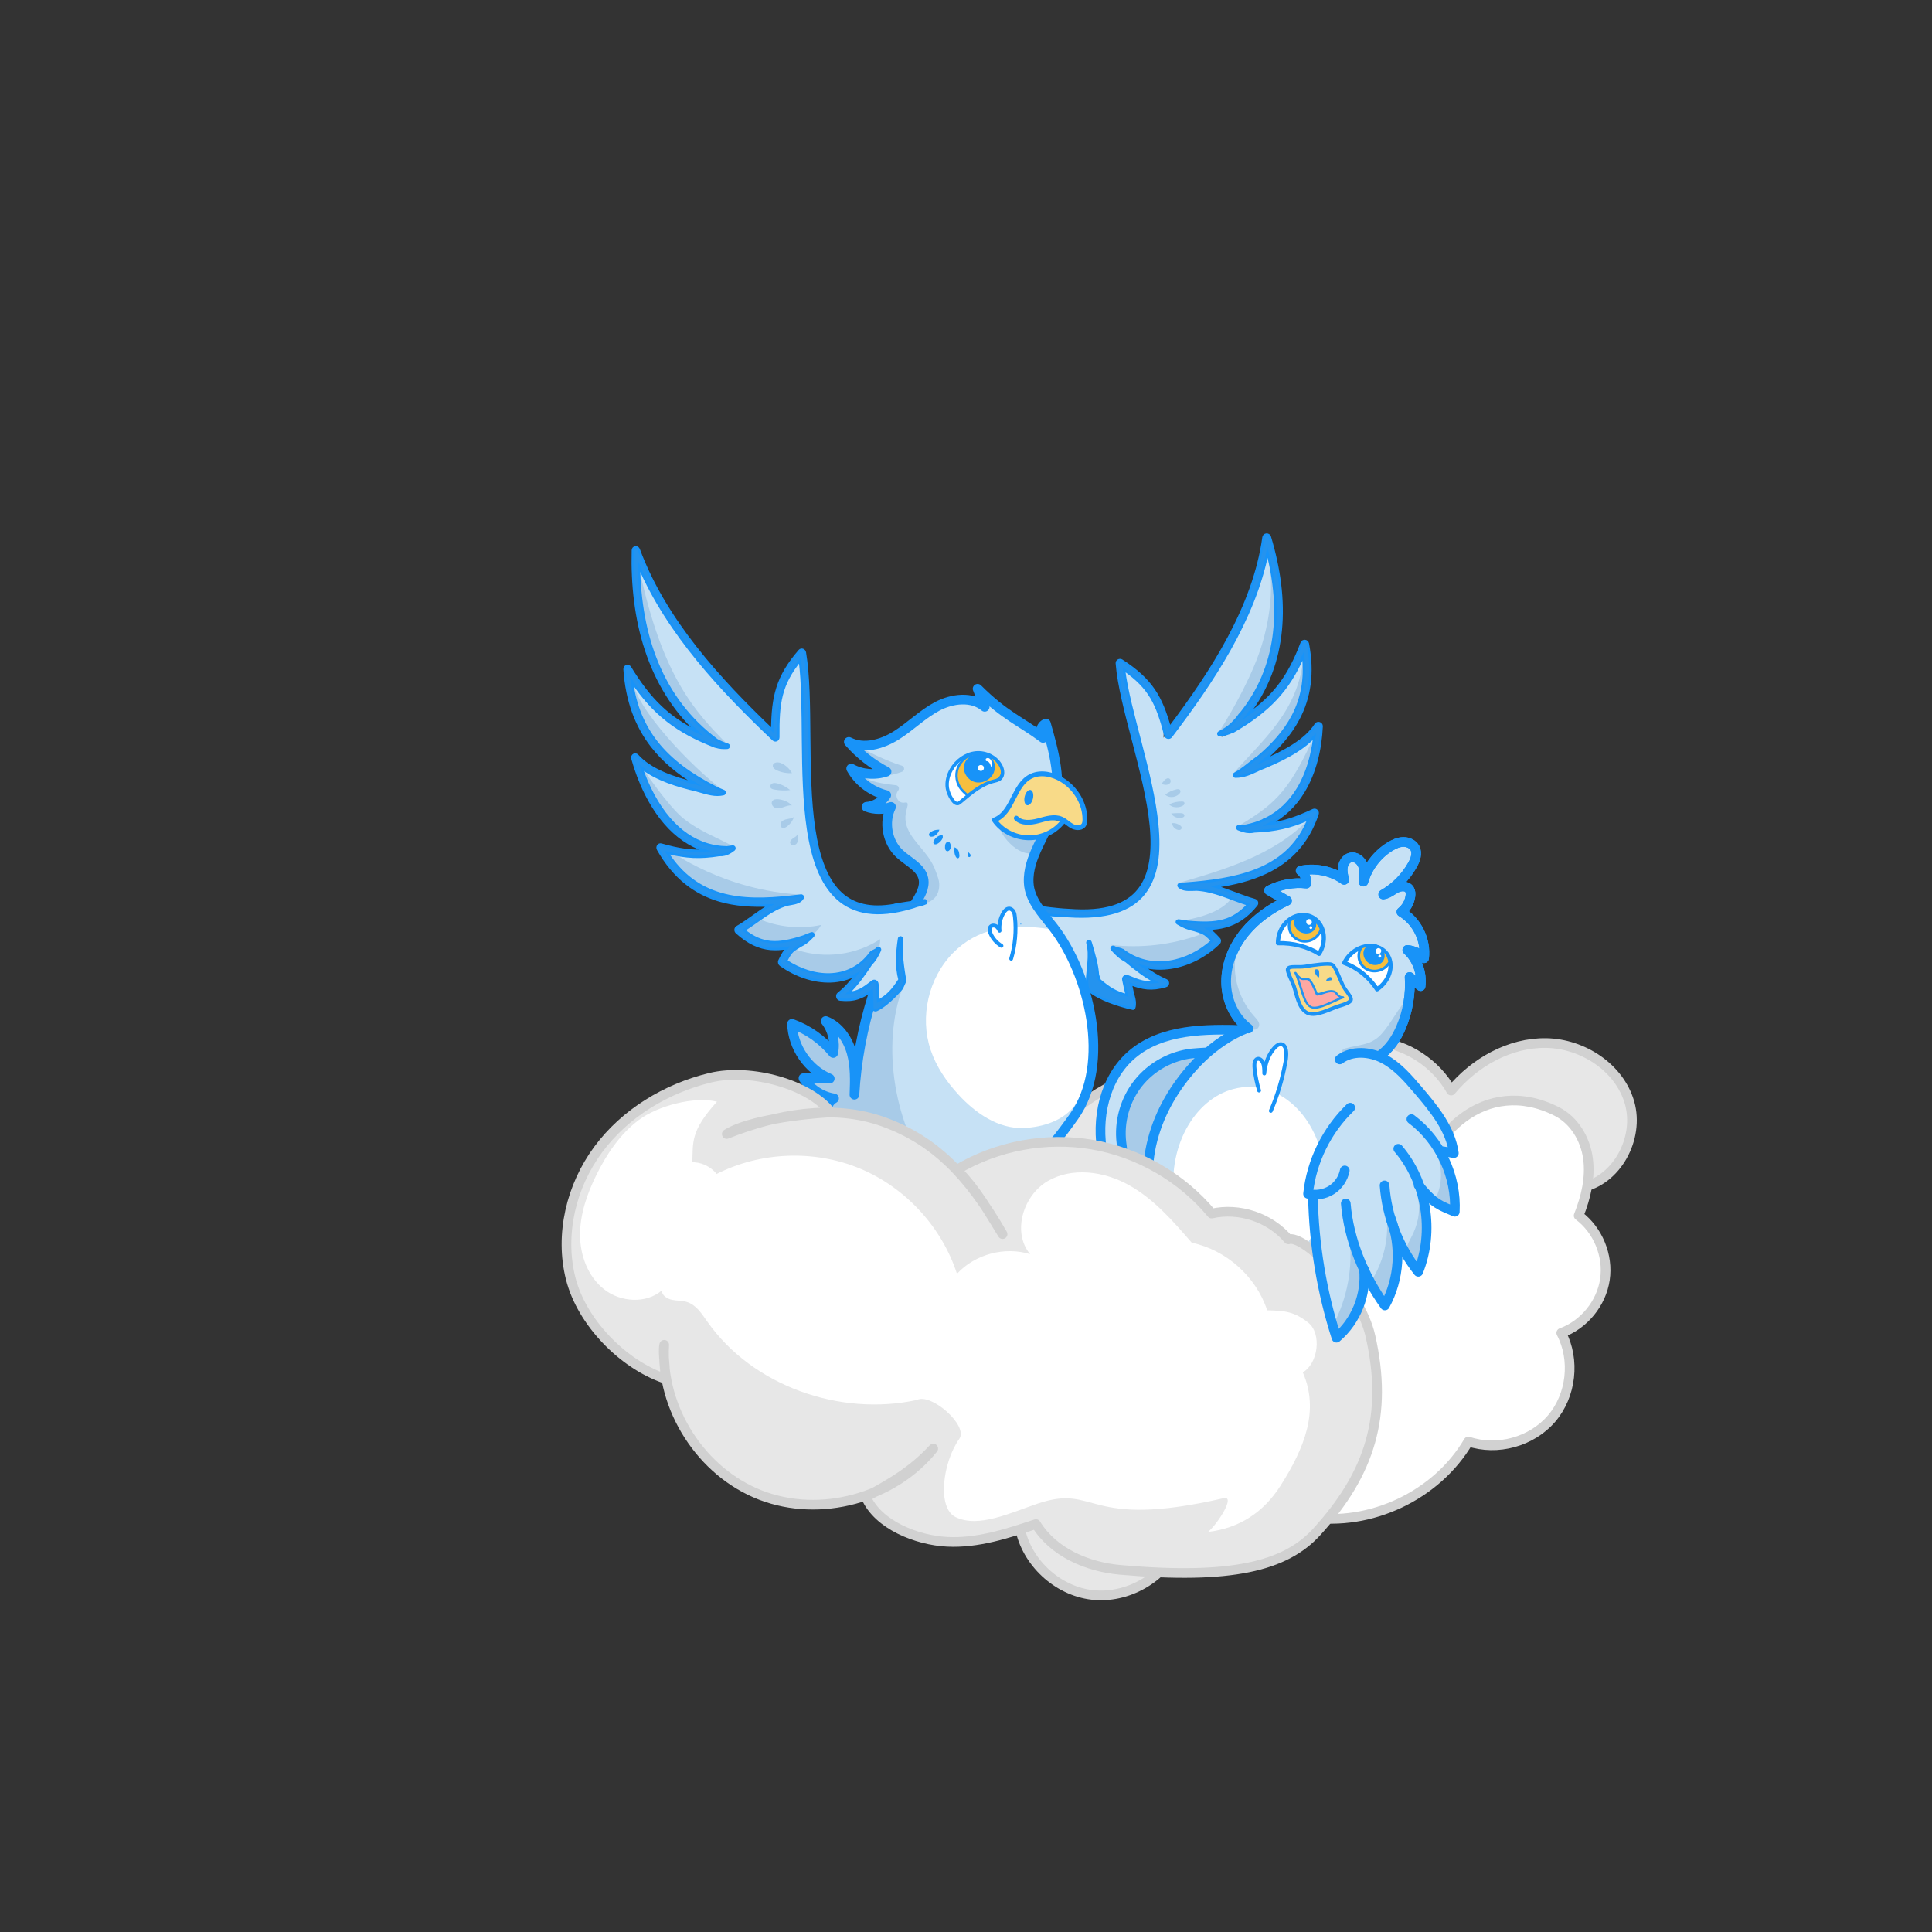 <?xml version="1.0" encoding="utf-8"?>
<!-- Generator: Adobe Adobe Illustrator 24.2.0, SVG Export Plug-In . SVG Version: 6.00 Build 0)  -->
<svg version="1.1" id="v04" xmlns="http://www.w3.org/2000/svg" xmlns:xlink="http://www.w3.org/1999/xlink" x="0px" y="0px"
	 width="500px" height="500px" viewBox="0 0 400 400" style="enable-background:new 0 0 400 400;" xml:space="preserve">
<rect x="0" y="0" width="400" height="400" fill="#333333" stroke="none"/>
<style type="text/css">
	.st0{fill:#E7E7E7;stroke:#D1D1D1;stroke-width:2;stroke-linecap:round;stroke-linejoin:round;stroke-miterlimit:10;}
	.st1{fill:#A8CBE8;stroke:#1893F8;stroke-miterlimit:10;}
	.st2{fill:#C6E1F5;stroke:#1893F8;stroke-width:2;stroke-linecap:round;stroke-linejoin:round;stroke-miterlimit:10;}
	.st3{display:none;}
	.st4{display:inline;fill:#C6E1F5;}
	.st5{display:inline;fill:#2493EF;}
	.st6{display:none;fill:#C6E1F5;}
	.st7{fill:#C6E1F5;stroke:#1893F8;stroke-width:0.939;stroke-miterlimit:10;}
	.st8{fill:#C6E1F5;stroke:#1893F8;stroke-width:2;stroke-miterlimit:10;}
	.st9{fill:#FFFFFF;}
	.st10{fill:#C6E1F5;}
	.st11{fill:#A8CBE8;}
	.st12{fill:none;stroke:#1893F8;stroke-width:2;stroke-linecap:round;stroke-linejoin:round;stroke-miterlimit:10;}
	.st13{fill:#FFFFFF;stroke:#1893F8;stroke-width:0.8;stroke-linecap:round;stroke-linejoin:round;stroke-miterlimit:10;}
	.st14{fill:#F8DA88;}
	.st15{fill:#FFA8A2;}
	.st16{fill:#2493EF;}
	.st17{fill:#2493EF;stroke:#1893F8;stroke-width:0.3;stroke-miterlimit:10;}
	.st18{display:none;fill:#2493EF;}
	.st19{fill:#FFFFFF;stroke:#1893F8;stroke-width:0.873;stroke-linecap:round;stroke-linejoin:round;stroke-miterlimit:10;}
	.st20{fill:#F6BF3E;stroke:#1893F8;stroke-width:0.546;stroke-miterlimit:10;}
	.st21{fill:#1893F8;}
	.st22{display:inline;fill:#FFFFFF;}
	.st23{display:inline;fill:#FFFFFF;stroke:#1893F8;stroke-width:0.436;stroke-miterlimit:10;}
	
		.st24{display:inline;fill:#E7E7E7;stroke:#8F8888;stroke-width:0.929;stroke-linecap:round;stroke-linejoin:round;stroke-miterlimit:10;}
	
		.st25{display:inline;fill:#E7E7E7;stroke:#8F8888;stroke-width:0.864;stroke-linecap:round;stroke-linejoin:round;stroke-miterlimit:10;}
	
		.st26{display:inline;fill:#F8DA88;stroke:#B86F16;stroke-width:0.939;stroke-linecap:round;stroke-linejoin:round;stroke-miterlimit:10;}
	
		.st27{display:inline;fill:#F8DA88;stroke:#B86F16;stroke-width:0.929;stroke-linecap:round;stroke-linejoin:round;stroke-miterlimit:10;}
	.st28{display:inline;fill:#E7E7E7;stroke:#8F8888;stroke-linecap:round;stroke-linejoin:round;stroke-miterlimit:10;}
	.st29{display:inline;fill:#F8DA88;stroke:#B86F16;stroke-linecap:round;stroke-linejoin:round;stroke-miterlimit:10;}
	.st30{fill:#2493EF;stroke:#1893F8;stroke-width:0.5;stroke-miterlimit:10;}
	.st31{fill:#F8DA88;stroke:#1893F8;stroke-linecap:round;stroke-linejoin:round;stroke-miterlimit:10;}
	.st32{fill:#F6BF3E;stroke:#1893F8;stroke-width:0.5;stroke-miterlimit:10;}
	.st33{fill:none;stroke:#1893F8;stroke-width:0.7;stroke-miterlimit:10;}
	.st34{display:inline;}
	.st35{fill:#E7E7E7;stroke:#8F8888;stroke-width:0.86;stroke-linecap:round;stroke-linejoin:round;stroke-miterlimit:10;}
	.st36{fill:#E7E7E7;stroke:#8F8888;stroke-width:0.963;stroke-miterlimit:10;}
	.st37{fill:#F8DA88;stroke:#B86F16;stroke-width:0.963;stroke-miterlimit:10;}
	.st38{fill:#E7E7E7;stroke:#8F8888;stroke-width:1.005;stroke-miterlimit:10;}
	.st39{fill:#F8DA88;stroke:#B86F16;stroke-width:1.005;stroke-linecap:round;stroke-linejoin:round;stroke-miterlimit:10;}
	.st40{fill:#E7E7E7;stroke:#6762C9;stroke-linecap:round;stroke-linejoin:round;stroke-miterlimit:10;}
	.st41{fill:#E7E7E7;stroke:#8F8888;stroke-width:1.174;stroke-linecap:round;stroke-linejoin:round;stroke-miterlimit:10;}
	.st42{fill:#F8DA88;stroke:#B86F16;stroke-width:0.97;stroke-miterlimit:10;}
	.st43{fill:#FFFFFF;stroke:#D1D1D1;stroke-width:2;stroke-linecap:round;stroke-linejoin:round;stroke-miterlimit:10;}
	.st44{display:inline;fill:#FFA8A2;}
	.st45{display:inline;fill:#BE2217;}
</style>
<path id="back_cloud_layer" class="st0" d="M327.3,245.87c7.46-1.38,12.16-10.23,10.09-17.53c-2.07-7.3-9.67-12.26-17.26-12.39
	c-7.59-0.12-14.84,4-19.69,9.84c-3.13-5.58-9.05-9.49-15.4-10.18c-6.36-0.69-12.98,1.86-17.23,6.64
	c-18.21-7.06-40.74-0.66-52.5,14.93c-6.64-1.34-12.98,3.26-17.66,8.17c-4.41,4.63-8.37,10.02-9.67,16.28s0.64,13.52,5.98,17.05
	c2.92,1.93,6.84,2.86,8.43,5.99c2.18,4.3-1.64,9.65-0.09,14.22c1.21,3.55,5.24,5.38,7.03,8.67c1.42,2.62,1.25,5.77,1.81,8.7
	c1.36,7.16,7.71,13.09,14.95,13.94s14.8-3.43,17.79-10.08c7.79-2.9,15.83-5.95,21.78-11.76c5.95-5.81,9.25-15.19,5.59-22.65
	c9.58,2.16,20.01,0.22,28.17-5.25s13.92-14.38,15.56-24.06c5.87,0.92,11.96-4.08,12.19-10.01"/>
<g id="Layer_10">
	<path class="st1" d="M256.89,213.28c-5.14,0.08-10.36,0.17-15.27,1.67c-4.92,1.5-9.58,4.62-11.73,9.29
		c-1.7,3.67-1.69,7.95-0.77,11.88c0.92,3.94,2.7,7.61,4.46,11.26c0.65,1.35,1.33,2.73,2.4,3.77c1.08,1.04,2.66,1.69,4.1,1.26
		c1.96-0.58,2.87-2.81,3.31-4.81c0.94-4.27,0.92-8.7,1.5-13.03c0.58-4.34,1.89-8.78,4.95-11.91c1.45-1.48,3.25-2.61,4.66-4.13
		s2.45-3.65,1.88-5.65"/>
	<path class="st2" d="M257.68,213.27c-8.12-0.26-17.07-0.24-23.27,5.01c-5.8,4.92-7.55,13.42-6.08,20.88
		c0.18,0.92,0.52,1.96,1.39,2.3c1.03,0.4,2.18-0.51,2.51-1.57c0.32-1.06,0.08-2.2-0.05-3.3c-0.53-4.33,0.74-8.86,3.45-12.29
		c2.71-3.43,6.82-5.71,11.16-6.2c1.95-0.22,3.95-0.1,5.82-0.67S256.27,215.35,257.68,213.27z"/>
</g>
<g id="Baby_bird_right">
	<g class="st3">
		<path class="st4" d="M239.94,204.14c-1.36-3.34-6.06-4.76-9.04-2.73c0.44,0.7,0.87,1.4,1.31,2.1c-1.85,0.57-3.71,1.15-5.56,1.72
			c2.69,0.43,5.39,0.87,8.08,1.3c-5.18,0.06-10.28,2.57-13.49,6.65c-0.39,0.5-0.78,1.08-0.75,1.71c0.07,1.46,2.09,1.92,3.49,1.48
			c1.39-0.44,2.78-1.34,4.2-0.99c-4.21,1.1-7.63,3.31-10.76,6.34c-0.42,0.4-1.33,1.09-0.92,1.5c0.23,0.23,0.6,0.22,0.92,0.19
			c4.23-0.39,8.42-1.25,12.46-2.55c-3.93,2.23-7.9,4.48-11.23,7.53s-5.53,7.75-6.24,12.21c4.07-2.21,7.63-5.16,11.7-7.37
			c-2.77,2.36-5.96,4.99-7.26,8.39c-1.3,3.41-0.59,7.65,1.18,10.83c2.82-4.2,6.1-8.28,9.72-11.9c-2.03,3.37-5.18,11.69-5.18,11.69
			s0.45,7.97,3.14,10.84c-0.39-5.06,1.35-10.24,4.72-14.03c-1.49,9.25,1.99,19.16,8.95,25.44c-1.35-4.59-1.51-9.51-0.48-14.18"/>
		<path class="st5" d="M212.79,241.71c2.32-2.44,4.09-3.97,6.5-5.42c-2,2.22-3.13,4.69-3.57,7.21c-0.63,3.62,0.11,7.31,1.54,10.53
			c0.2,0.45,1.04,0.28,1.14-0.23c0.58-2.98,3.49-6.33,6.4-9.24c-1.65,2.97-2.75,5.83-3.04,8.64c-0.41,3.84,0.68,7.56,3.72,11.2
			c0.32,0.38,1.11,0.08,1.09-0.42c-0.22-5.62,0.9-9.54,4.1-14.22c-3.11,10.26,1.16,19.2,8.84,26.41c0.17,0.16,0.47,0.18,0.72,0.05
			c0.25-0.13,0.38-0.38,0.31-0.6c-3.27-10.38-0.73-22.61,2.51-33.84c3.56,3.5,6.44,5.16,12.89,5.46c0.48,0.02,0.87-0.44,0.65-0.78
			c-3.64-5.75-12.64-12.83-17.25-19.76c-2.31-3.46-3.48-6.84-2.5-9.9c0.9-2.81,3.63-5.47,9.29-7.88c0.48-0.61,0.99-1.19,1.69-1.7
			c0.15-0.11,0.3-0.2,0.45-0.29c-0.38,0.18-0.8,0.38-1.31,0.62c-6.69,2.63-10.17,5.75-11.26,9.13c-1.11,3.46,0.22,7.05,2.58,10.6
			c4.49,6.74,12.82,13.5,16.64,18.87c-5.73-0.46-8.06-2.09-11.69-5.81c-0.29-0.3-0.93-0.12-1.05,0.3
			c-3.18,10.81-5.89,22.72-3.4,33.2c-6.63-6.9-9.94-15.15-6.82-24.57c0.04-0.04,0.07-0.08,0.08-0.13c0.06-0.24,0.12-0.47,0.19-0.7
			c0.16-0.42,0.34-0.85,0.52-1.27c0.38-0.74,0.88-1.41,1.52-2.13c0-0.01,0.01-0.01,0.01-0.02c0.02-0.02,0.03-0.04,0.04-0.06
			c0-0.01,0.01-0.02,0.01-0.03c0.01-0.02,0.01-0.04,0.01-0.06c0-0.01,0-0.02,0-0.03c0-0.02-0.01-0.04-0.02-0.06
			c0-0.01-0.01-0.01-0.01-0.02c0,0,0,0,0-0.01c-0.02-0.02-0.04-0.04-0.06-0.05c0,0,0,0,0,0c-0.01,0-0.01,0-0.02-0.01
			c-0.02-0.01-0.05-0.02-0.07-0.02c-0.01,0-0.02,0-0.04,0c-0.02,0-0.05,0-0.07,0c-0.01,0-0.02,0-0.04,0.01
			c-0.03,0.01-0.05,0.02-0.07,0.03c-0.01,0-0.02,0.01-0.03,0.01c0,0,0,0-0.01,0c-0.68,0.41-1.28,0.85-1.8,1.44
			c-0.03,0.01-0.07,0.02-0.1,0.03c-4.64,5.74-6.53,10.15-6.64,16.11c-2.09-3.02-2.79-6.04-2.46-9.17c0.29-2.67,1.34-5.44,2.97-8.36
			c0.02-0.02,0.04-0.04,0.06-0.06c1.19-1.79,1.67-2.87,2.77-4.17c0.01-0.01,0.01-0.02,0.02-0.03c0.01-0.01,0.02-0.03,0.03-0.05
			c0.01-0.02,0.01-0.03,0.01-0.05c0-0.02,0-0.03,0-0.05c0-0.01-0.01-0.03-0.01-0.04c0-0.01,0-0.02-0.01-0.03
			c0,0-0.01-0.01-0.01-0.01c-0.01-0.01-0.02-0.02-0.03-0.03c-0.01-0.01-0.02-0.02-0.04-0.03c0,0-0.01-0.01-0.01-0.01
			c-0.01,0-0.02-0.01-0.04-0.01c-0.02-0.01-0.03-0.01-0.05-0.01c-0.02,0-0.04,0-0.06,0c-0.02,0-0.04,0-0.06,0
			c-0.02,0-0.04,0.01-0.06,0.02c-0.01,0-0.03,0.01-0.04,0.01c-1.45,0.69-2.26,1.54-3.59,2.95c-2.72,2.61-5.7,5.73-7.01,8.88
			c-0.96-2.72-1.38-5.69-0.89-8.55c0.42-2.42,1.49-4.75,3.42-6.83c0.07-0.03,0.14-0.07,0.18-0.13c0.06-0.09,0.11-0.17,0.17-0.24
			c0.7-0.7,1.5-1.37,2.42-2.01c0,0,0-0.01,0-0.01c0.36-0.19,0.76-0.4,1.23-0.66c0,0,0.01-0.01,0.01-0.01
			c0.02-0.01,0.04-0.03,0.06-0.04c0.01-0.01,0.02-0.01,0.02-0.02c0.02-0.03,0.04-0.05,0.05-0.08c0,0,0-0.01,0-0.01
			c0.01-0.02,0.01-0.04,0.01-0.06c0,0,0-0.01,0-0.01c0-0.01,0-0.02-0.01-0.03c0-0.02-0.01-0.04-0.02-0.05c0-0.01,0-0.01-0.01-0.02
			c0,0-0.01-0.01-0.01-0.01c-0.01-0.02-0.03-0.03-0.05-0.04c-0.01-0.01-0.01-0.01-0.02-0.02c-0.03-0.02-0.06-0.03-0.09-0.03
			c0,0-0.01,0-0.01,0c-0.03,0-0.05,0-0.08,0c-0.69,0.09-1.35,0.18-2.05,0.48c-0.29,0.13-0.59,0.29-0.89,0.51
			c-3.48,1.77-5.75,3.41-8.34,6.01c-0.04-4.05,1.6-7.34,4.3-10.23c2.75-2.94,6.61-5.45,10.81-7.8c0.64-0.34,1.27-0.7,2.22-1.23
			c0.01,0,0.01-0.01,0.02-0.01c0.02-0.01,0.03-0.02,0.04-0.03c0.01-0.01,0.02-0.01,0.02-0.02c0.01-0.01,0.02-0.03,0.03-0.04
			c0.01-0.01,0.01-0.02,0.01-0.02c0,0,0-0.01,0.01-0.01c0-0.01,0.01-0.02,0.01-0.03c0-0.01,0.01-0.03,0.01-0.04
			c0-0.01,0-0.02,0-0.04c0-0.01,0-0.03,0-0.04c0-0.01-0.01-0.02-0.01-0.03c0-0.01-0.01-0.02-0.01-0.03c0,0,0,0-0.01-0.01
			c-0.01-0.01-0.02-0.02-0.03-0.03c-0.01-0.01-0.02-0.02-0.03-0.02c-0.01-0.01-0.02-0.01-0.04-0.02c-0.01-0.01-0.02-0.01-0.04-0.01
			c0,0-0.01,0-0.01,0c-0.81-0.17-1.64,0.21-2.45,0.62c-0.26,0.13-0.52,0.26-0.78,0.38c-3.14,1.29-6.3,1.37-9.83,2.03
			c0.71-1.82,1.72-3.13,3.07-4.18c1.52-1.19,3.5-2.08,5.92-3c0,0,0.01-0.01,0.01-0.01c0.5-0.15,1.05-0.32,1.73-0.56
			c0.03-0.01,0.06-0.03,0.09-0.05c0.01-0.01,0.01-0.01,0.02-0.02c0.02-0.02,0.04-0.03,0.05-0.05c0.01-0.01,0.01-0.02,0.02-0.03
			c0.01-0.02,0.02-0.04,0.02-0.06c0-0.01,0.01-0.01,0.01-0.02c0,0,0-0.01,0-0.01c0-0.02,0-0.04,0-0.06c0-0.01,0-0.02,0-0.02
			c0,0,0,0,0,0c-0.01-0.02-0.02-0.05-0.04-0.07c-0.01,0-0.01-0.01-0.02-0.01c-0.02-0.01-0.04-0.03-0.06-0.04
			c-0.01,0-0.02-0.01-0.03-0.01c-0.02-0.01-0.04-0.01-0.06-0.01c-0.01,0-0.01,0-0.02,0c-1.23-0.01-2.18,0.08-3.29,0.4
			c-0.72,0.14-1.3,0.25-1.74,0.27c-0.57,0.02-1.18-0.09-2.07-0.34c1.26-2.45,3.26-4.69,5.7-6.24c2.59-1.65,5.65-2.55,8.91-2.15
			c0.05-0.01,0.09-0.02,0.14-0.04c0.04,0.02,0.09,0.02,0.15,0.01c0.23-0.03,0.44-0.11,0.67-0.17c0.23-0.06,0.47-0.1,0.67-0.09
			c0.01,0,0.02,0,0.03,0c0.01,0,0.01,0,0.02,0c0.03,0,0.07-0.01,0.1-0.02c0,0,0.01,0,0.01,0c0,0,0.01,0,0.01-0.01
			c0.03-0.01,0.06-0.03,0.09-0.05c0,0,0,0,0.01-0.01c0.03-0.02,0.05-0.05,0.06-0.07c0,0,0,0,0-0.01c0,0,0,0,0,0
			c0.01-0.02,0.02-0.04,0.03-0.06c0-0.01,0-0.02,0-0.03c0,0,0-0.01,0-0.01c0-0.03,0-0.06-0.01-0.08c0,0,0-0.01-0.01-0.01
			c-0.01-0.03-0.03-0.05-0.05-0.07c0,0,0,0-0.01,0c-0.02-0.02-0.05-0.03-0.08-0.04c0,0,0,0,0,0c0,0,0,0-0.01,0c0,0,0,0,0,0
			c-1.14-0.36-2.06-0.53-3.23-0.51c-2.09-0.34-4.25-0.6-6.49-0.55c1.57-0.98,2.83-1.17,5.14-1.43c0.47-0.05,0.77-0.52,0.51-0.82
			c-0.54-0.63-1.1-1.26-1.69-1.88c2.16-0.49,3.46-0.43,5.68-0.08l0.68,0.59c0.61,0.99,1.44,1.88,2.39,2.81
			c0.1-0.25,0.19-0.5,0.28-0.76c-0.69-0.91-1.21-1.83-1.69-2.75c-0.15-0.3-0.3-0.6-0.44-0.9c-0.24,0-0.48-0.05-0.69-0.14
			c-0.21-0.09-0.46-0.11-0.73-0.1c0.03,0.07,0.05,0.14,0.08,0.21c-1.32-0.19-2.41-0.28-3.63-0.18c-0.08,0.02-0.15,0.05-0.2,0.06
			c-0.29,0.07-0.59,0.12-0.88,0.17c-0.37,0.06-0.72,0.1-1.08,0.12c-0.3,0.07-0.61,0.14-0.94,0.23c-0.44,0.12-0.64,0.57-0.37,0.83
			c0.58,0.56,1.11,1.15,1.64,1.76c-2.3,0.31-3.97,0.8-6.1,2.51c-0.42,0.34-0.2,0.88,0.35,0.82c1.67-0.17,3.32-0.1,4.95,0.06
			c-1.76,0.41-3.42,1.13-4.91,2.08c-2.84,1.81-5.08,4.41-6.41,7.22c-0.12,0.25,0,0.51,0.28,0.59c1.12,0.33,1.86,0.49,2.61,0.51
			c-1.03,0.51-1.97,1.07-2.81,1.73c-1.72,1.34-3,3.07-3.76,5.45c-0.11,0.35,0.21,0.62,0.63,0.54c2.58-0.55,5.09-0.71,7.63-1.26
			c-2.92,1.82-5.58,3.79-7.68,6.03c-3.12,3.34-4.98,7.31-4.55,12.15C211.8,241.98,212.44,242.07,212.79,241.71z"/>
	</g>
	<path class="st6" d="M265.76,198.76c-4.29-4.45-12.32-4.31-17.79-1.13s-8.87,8.61-11.58,14.01c-3.54,7.06-6.3,14.53-7.1,22.26
		s0.46,15.78,4.53,22.59c4.08,6.81,12.48,9.63,20.82,8.45c7.82-1.1,15.17-8.67,20.35-18.66c1.02-1.97,1.76-11.29,2.18-13.5
		c2.19-11.51,0.4-23.53-7.47-32.7c-2.49-2.9-5.59-5.59-9.49-6.46c-4.85-1.08-10.01,0.93-13.65,4.07c-3.64,3.14-6.04,7.27-8.38,11.32
		"/>
	<path class="st7" d="M284.51,253.11c2.15-0.32,4.39,0.14,6.32,1.27c-1.06,0.77-2.12,1.54-3.18,2.31c3.05-0.6,6.3,0.17,8.88,2.09
		c-0.7,0.23-1.4,0.47-2.11,0.7c3,0.29,5.83,2.29,7.37,5.2c-3.87,1.88-8.28,2.29-12.37,1.15c1.81,0.8,3.7,1.37,5.62,1.7
		c-0.4,1.69-2,2.63-3.51,3.03c-2.62,0.69-5.44,0.32-7.85-1.02c-2.41-1.34-4.39-3.64-5.5-6.4"/>
	<path class="st8" d="M247.06,220.8c-3.74,4.14-6.89,9.26-8.42,15.15c-1.54,5.89-1.34,12.6,1.15,17.97
		c1.88,4.04,4.91,7.11,8.18,9.46c8.49,6.08,19.06,7.65,28.49,4.22c3.27-1.19,6.53-3.07,8.62-6.37c1.92-3.02,2.67-6.92,3-10.73
		c0.75-8.66-0.48-17.72-4.23-25.12c-3.75-7.39-10.18-12.91-17.25-13.71C259,210.8,251.7,215.66,247.06,220.8z"/>
	<ellipse class="st9" cx="258.61" cy="244.8" rx="15.71" ry="19.76"/>
	<g>
		<path class="st10" d="M280.95,224.99c0.18-5.55-4.9-6.35-3.01-6.12c1.86,0.23,3.73,0.09,4.95,0.01c4.76-0.31,8.34-8.1,9.06-14.66
			c0.41-3.8,0.31-12.04-1.63-15.18c-1.65-2.66-3.93-4.54-6.62-5.72c-5.4-2.37-10.66-2.34-15.8,0.66c-5.15,3-11.44,9.51-12.84,15.85
			c-1.41,6.34,0.37,9.66,4.25,15.36"/>
		<path class="st2" d="M258.46,212.93c-2.95-2.22-4.59-5.97-4.6-9.66c-0.01-3.7,1.49-7.31,3.82-10.18c2.33-2.87,5.44-5.04,8.78-6.61
			c-1.24-0.71-2.47-1.42-3.71-2.13c2.36-1.22,5.08-1.72,7.72-1.42c0.08-1.01-0.38-2.05-1.18-2.67c3.09-0.65,6.45,0.06,9.01,1.9
			c-0.21-0.87-0.42-1.76-0.28-2.64s0.7-1.76,1.56-1.98c1.09-0.29,2.21,0.59,2.6,1.65c0.39,1.06,0.25,2.23,0.1,3.34
			c0.85-3,2.87-5.65,5.53-7.27c0.83-0.5,1.74-0.92,2.71-0.94c0.97-0.02,1.99,0.43,2.44,1.29c0.55,1.06,0.09,2.36-0.49,3.41
			c-1.42,2.56-3.55,4.72-6.08,6.17c1-0.13,1.8-0.85,2.69-1.32c0.89-0.46,2.19-0.56,2.73,0.29c0.25,0.4,0.26,0.9,0.2,1.37
			c-0.17,1.28-0.86,2.48-1.86,3.28c3.24,1.92,5.16,5.85,4.69,9.58c-0.88-0.99-2.15-1.61-3.47-1.71c2.03,1.87,3.09,4.75,2.75,7.49
			c-0.76-0.63-1.52-1.26-2.27-1.89c0.24,3.58-0.39,7.21-1.81,10.5c-0.99,2.29-2.41,4.47-4.5,5.84c-2.09,1.36-4.92,1.76-7.09,0.53"/>
	</g>
	<path class="st11" d="M290.73,207.52c-1.68,1.98-3.38,5.46-5.33,7.17c-1.96,1.71-4.21,1.64-6.71,2.33
		c-0.46,0.13-1.06,0.42-0.95,0.89c0.08,0.35,0.54,0.48,0.88,0.38c0.34-0.1,0.62-0.35,0.94-0.52c1.6-0.88,3.59,0.45,5.38,0.11
		c1.24-0.24,2.18-1.24,2.89-2.28C289.27,213.45,290.1,210.87,290.73,207.52z"/>
	<path class="st11" d="M256.21,196.04c-1.42,4.95-0.07,10.44,3.54,14.46c0.39,0.44,0.83,0.89,0.94,1.43
		c0.11,0.55-0.27,1.21-0.91,1.25c-0.51,0.03-0.94-0.33-1.27-0.68c-2.25-2.3-4.15-4.97-4.75-7.95
		C253.16,201.58,254.04,198.27,256.21,196.04z"/>
	<path class="st12" d="M258.46,212.93c-2.95-2.22-4.59-5.97-4.6-9.66c-0.01-3.7,1.49-7.31,3.82-10.18c2.33-2.87,5.44-5.04,8.78-6.61
		c-1.24-0.71-2.47-1.42-3.71-2.13c2.36-1.22,5.08-1.72,7.72-1.42c0.08-1.01-0.38-2.05-1.18-2.67c3.09-0.65,6.45,0.06,9.01,1.9
		c-0.21-0.87-0.42-1.76-0.28-2.64s0.7-1.76,1.56-1.98c1.09-0.29,2.21,0.59,2.6,1.65c0.39,1.06,0.25,2.23,0.1,3.34
		c0.85-3,2.87-5.65,5.53-7.27c0.83-0.5,1.74-0.92,2.71-0.94c0.97-0.02,1.99,0.43,2.44,1.29c0.55,1.06,0.09,2.36-0.49,3.41
		c-1.42,2.56-3.55,4.72-6.08,6.17c1-0.13,1.8-0.85,2.69-1.32c0.89-0.46,2.19-0.56,2.73,0.29c0.25,0.4,0.26,0.9,0.2,1.37
		c-0.17,1.28-0.86,2.48-1.86,3.28c3.24,1.92,5.16,5.85,4.69,9.58c-0.88-0.99-2.15-1.61-3.47-1.71c2.03,1.87,3.09,4.75,2.75,7.49
		c-0.76-0.63-1.52-1.26-2.27-1.89c0.24,3.58-0.39,7.21-1.81,10.5c-0.99,2.29-2.41,4.47-4.5,5.84c-2.09,1.36-4.92,1.76-7.09,0.53"/>
	<path class="st13" d="M260.68,225.78c-0.44-1.44-0.75-2.95-0.93-4.5c-0.07-0.63-0.09-1.37,0.24-1.81c0.42-0.54,1.14-0.2,1.45,0.47
		c0.31,0.67,0.32,1.51,0.32,2.31c0.16-2.11,0.96-4.1,2.17-5.37c0.5-0.53,1.18-0.94,1.74-0.54c0.78,0.55,0.72,2.14,0.51,3.33
		c-0.65,3.63-1.69,7.12-3.07,10.32"/>
</g>
<g id="Mouth">
	<path class="st14" d="M266.61,200.75c0.3-0.36,0.78-0.53,1.25-0.59c0.47-0.06,0.94-0.01,1.41,0c1.65,0.04,3.27-0.37,4.91-0.53
		c0.54-0.06,1.12-0.08,1.6,0.18c0.67,0.36,0.96,1.14,1.24,1.84c0.58,1.49,1.32,2.91,2.2,4.24c0.23,0.34,0.47,0.75,0.32,1.13
		c-0.12,0.32-0.47,0.47-0.79,0.6c-0.8,0.32-1.6,0.64-2.4,0.96c-1.46,0.58-2.95,1.17-4.52,1.21c-0.63,0.01-1.29-0.08-1.78-0.46
		c-0.5-0.39-0.75-1.01-0.98-1.6c-0.46-1.17-0.57-2.5-1.03-3.67c-0.31-0.8-0.84-1.75-1.15-2.55c-0.13-0.33-0.29-0.27-0.19-0.61
		C266.77,200.57,267.12,200.22,266.61,200.75z"/>
	<path class="st15" d="M270.76,202.8c-0.68-0.12-1.36-0.24-2.04-0.37c0.49,0.83,0.88,1.73,1.14,2.67c0.18,0.65,0.3,1.32,0.58,1.94
		c0.28,0.61,0.75,1.18,1.39,1.39c0.78,0.25,1.62-0.07,2.38-0.38c1.04-0.43,2.08-0.87,3.12-1.3c0.06-0.02,0.12-0.06,0.13-0.11
		c0.01-0.06-0.03-0.11-0.07-0.15c-0.3-0.33-0.61-0.65-0.98-0.9c-0.37-0.25-0.81-0.42-1.25-0.38c-0.66,0.05-1.22,0.52-1.86,0.68
		c-0.39,0.09-0.85,0.03-1.09-0.28c-0.22-0.29-0.18-0.69-0.25-1.05c-0.13-0.7-0.26-1.43-0.9-1.75c-0.63-0.32-1.76-0.26-2.46-0.38
		c0.42,1.64,0.92,3.41,1.93,4.78"/>
	<path class="st16" d="M269.41,205.57c0.22,0.68,0.46,1.33,0.75,1.86c0.29,0.54,0.64,0.98,1.12,1.22c0.47,0.24,1.03,0.23,1.63,0.12
		c0.6-0.12,1.24-0.34,1.88-0.61c1.29-0.54,2.6-1.23,3.38-1.47c0.25-0.08,0.14-0.43-0.14-0.43c-0.47,0-0.69-0.18-0.9-0.41
		c-0.11-0.11-0.2-0.24-0.3-0.37c-0.1-0.13-0.21-0.25-0.39-0.34c-0.01-0.01-0.02-0.01-0.03-0.01c-0.72-0.26-1.39-0.13-2.02,0.05
		c-0.56,0.16-1.09,0.36-1.59,0.44c-0.21-0.52-0.46-1.12-0.74-1.67c-0.16-0.31-0.32-0.6-0.48-0.84c-0.17-0.24-0.34-0.44-0.57-0.55
		c-0.31-0.16-0.62-0.13-0.9-0.11c-0.28,0.01-0.54-0.01-0.58-0.03c-0.47-0.24-0.73-0.55-1.1-1.08c-0.17-0.24-0.55-0.1-0.42,0.16
		C268.56,202.65,268.96,204.2,269.41,205.57z M269.33,202.81c0.3,0.15,0.58,0.1,0.86,0.09c0.27-0.01,0.53,0.01,0.62,0.05
		c0.07,0.04,0.21,0.17,0.36,0.38c0.14,0.21,0.3,0.48,0.45,0.77c0.3,0.59,0.58,1.3,0.82,1.85c0.05,0.11,0.17,0.18,0.29,0.17
		c0.66-0.07,1.28-0.33,1.87-0.51c0.59-0.17,1.13-0.26,1.67-0.07c0.03,0.02,0.1,0.08,0.18,0.18c0.09,0.11,0.19,0.25,0.32,0.4
		c0.14,0.15,0.31,0.29,0.54,0.41c-0.8,0.33-1.79,0.83-2.77,1.24c-0.63,0.26-1.25,0.48-1.79,0.59c-0.54,0.1-0.99,0.09-1.27-0.06
		c-0.31-0.16-0.61-0.51-0.88-0.99c-0.27-0.49-0.5-1.11-0.72-1.78c-0.31-0.94-0.6-1.98-0.94-2.94
		C269.05,202.65,269.19,202.73,269.33,202.81z"/>
	<path class="st16" d="M275.68,202.93c0.2-0.04,0.2-0.31,0.07-0.47c-0.04-0.05-0.09-0.09-0.15-0.12c-0.12-0.06-0.27-0.07-0.39,0
		c-0.17,0.1-0.65,0.45-0.63,0.64C274.6,203.14,275.29,203.01,275.68,202.93z"/>
	<path class="st16" d="M272.98,202.35c0.23,0.06,0.17-0.82,0.11-1.33c-0.01-0.12-0.1-0.21-0.22-0.27c-0.13-0.07-0.31-0.09-0.44-0.06
		c-0.26,0.07-0.38,0.32-0.27,0.57C272.26,201.51,272.7,202.28,272.98,202.35z"/>
	<path class="st17" d="M267.97,199.96c-0.34,0-0.65,0.02-0.92,0.08c-0.27,0.07-0.5,0.2-0.62,0.44c-0.11,0.22-0.06,0.47,0.02,0.77
		c0.08,0.3,0.22,0.64,0.37,1c0.3,0.71,0.68,1.49,0.84,1.96c0.27,0.79,0.52,1.95,0.92,3.04c0.37,1,0.87,1.96,1.72,2.49l0,0.01
		l0.22,0.12c0.01,0,0.01,0.01,0.01,0.01c0,0,0,0,0,0c0,0,0,0,0,0c0,0,0.01,0,0.01,0.01l0.22,0.11l0.01-0.01
		c0.97,0.38,2.15,0.12,3.3-0.26c1.24-0.41,2.47-1,3.26-1.23c0.51-0.15,1.06-0.32,1.52-0.52c0.46-0.2,0.85-0.41,1.02-0.74
		c0.12-0.23,0.09-0.5-0.01-0.76c-0.1-0.26-0.27-0.52-0.46-0.79c-0.39-0.55-0.89-1.18-1.22-1.87c-0.36-0.77-0.74-1.72-1.11-2.54
		c-0.18-0.41-0.37-0.78-0.56-1.08s-0.37-0.54-0.63-0.68c-0.27-0.14-0.61-0.16-1.04-0.16c-0.43,0-0.94,0.03-1.49,0.08
		c-1.09,0.1-2.3,0.29-3.15,0.44C269.45,200,268.65,199.95,267.97,199.96z M273.48,199.86c0.53-0.05,1.03-0.08,1.43-0.08
		c0.4,0,0.71,0.06,0.78,0.1c0.07,0.04,0.24,0.21,0.41,0.48c0.17,0.27,0.34,0.63,0.53,1.02c0.36,0.79,0.73,1.75,1.11,2.54
		c0.36,0.77,0.89,1.42,1.26,1.95c0.19,0.26,0.33,0.5,0.41,0.69c0.07,0.19,0.08,0.32,0.02,0.44c-0.09,0.17-0.4,0.38-0.83,0.57
		c-0.43,0.18-0.96,0.35-1.47,0.5c-0.86,0.25-2.07,0.84-3.27,1.24c-1.2,0.4-2.38,0.59-3.11,0.21l-0.02-0.01l-0.02-0.01
		c-0.76-0.38-1.29-1.28-1.67-2.33c-0.38-1.04-0.62-2.2-0.91-3.04c-0.18-0.53-0.56-1.29-0.85-1.99c-0.15-0.35-0.28-0.68-0.35-0.94
		c-0.07-0.26-0.07-0.46-0.05-0.49c0.06-0.12,0.17-0.19,0.37-0.24c0.2-0.05,0.47-0.07,0.8-0.07c0.65-0.01,1.49,0.04,2.32-0.11
		C271.21,200.14,272.41,199.96,273.48,199.86z"/>
	<path class="st18" d="M265.54,193.52c0,0,0,0-0.01-0.01L265.54,193.52L265.54,193.52C265.54,193.52,265.54,193.52,265.54,193.52z"
		/>
</g>
<g id="Baby_bird_right_eyes">
	<g id="Left_eye">
		<g>
			<g>
				<path class="st19" d="M273.1,197.48c1.59-2.46,1.21-5.7-0.87-7.24c-2.08-1.54-5.06-0.8-6.67,1.66
					c-0.68,1.05-0.98,2.24-0.97,3.38C267.73,195.19,270.76,196,273.1,197.48z"/>
			</g>
		</g>
		<g>
			<g>
				<path class="st20" d="M273.52,192.32c-0.31-0.71-0.76-1.34-1.39-1.8c-1.49-1.11-3.45-1.02-5.03,0.02
					c-0.05,0.13-0.1,0.25-0.13,0.39c-0.41,1.78,0.72,3.52,2.53,3.89C271.3,195.18,273.08,194.07,273.52,192.32z"/>
			</g>
		</g>
		
			<ellipse transform="matrix(0.377 -0.926 0.926 0.377 -8.786 369.44)" class="st21" cx="270.35" cy="191.25" rx="2.03" ry="2.33"/>
		
			<ellipse transform="matrix(0.942 -0.335 0.335 0.942 -48.289 101.94)" class="st9" cx="271.11" cy="190.83" rx="0.57" ry="0.61"/>
		
			<ellipse transform="matrix(0.942 -0.335 0.335 0.942 -48.659 102.13)" class="st9" cx="271.48" cy="192" rx="0.29" ry="0.3"/>
	</g>
	<g id="Right_eye">
		<g>
			<g>
				<path class="st19" d="M283.53,202.83c0.59,0.63,1.11,1.29,1.57,1.99c0.01,0,0.01-0.01,0.02-0.01c2.5-1.64,3.5-4.76,2.24-6.96
					c-1.27-2.2-4.32-2.66-6.82-1.02c-1,0.66-1.75,1.56-2.22,2.53C280.17,200.02,281.98,201.17,283.53,202.83z"/>
			</g>
		</g>
		<g>
			<g>
				<path class="st20" d="M287.73,199.12c-0.14-0.75-0.43-1.46-0.94-2.04c-1.2-1.38-3.13-1.68-4.91-0.97
					c-0.08,0.12-0.16,0.23-0.22,0.35c-0.82,1.66-0.12,3.59,1.56,4.31C284.89,201.49,286.9,200.75,287.73,199.12z"/>
			</g>
		</g>
		
			<ellipse transform="matrix(0.654 -0.756 0.756 0.654 -51.073 283.548)" class="st21" cx="284.61" cy="197.64" rx="2.06" ry="2.3"/>
		
			<ellipse transform="matrix(0.363 -0.932 0.932 0.363 -1.845 391.371)" class="st9" cx="285.39" cy="197.04" rx="0.61" ry="0.57"/>
		
			<ellipse transform="matrix(0.363 -0.932 0.932 0.363 -2.649 392.314)" class="st9" cx="285.68" cy="198.09" rx="0.3" ry="0.29"/>
	</g>
</g>
<g id="Baby_bird_left">
	<g id="Bird_left_body" class="st3">
		<path id="Body" class="st4" d="M184.61,235.88c-4.49-7.18-5.68-14.47-4.34-22.57c1.33-8.09,5.04-15.62,11.18-22.5
			c0.81-0.91,2.25-1.51,2.71-2.59c0.46-1.08,17.21-8.59,18.86-6.94c1.49,1.48,3.98,6.63,5.47,8.12c6.39,6.36,6.44,16.04,6.25,24.29
			c-0.11,4.72-1.42,9.37-3.66,13.67c-2.05,3.95-4.78,8.57-9.51,10.68c-4.15,1.85-9.09,1.48-13.73,1.05
			C192.49,238.61,188.41,237.7,184.61,235.88z"/>
		<path class="st22" d="M185.76,218.46c0-11.95,7.55-21.64,16.86-21.64c9.31,0,16.86,9.69,16.86,21.64c0,7.41-1.8,16.06-6.23,19.96
			c-2.71,2.39-7.09,1.68-10.63,1.68c-3.49,0-9.27-0.47-11.96-2.81C186.17,233.41,185.76,225.93,185.76,218.46z"/>
		<path class="st23" d="M204.8,199.48c-1.12-1.34-1.87-2.94-2.16-4.6c-0.07-0.42-0.01-0.99,0.43-1.07c0.36-0.06,0.66,0.27,0.87,0.57
			c0.58,0.83,1.15,1.67,1.73,2.5c0.09-1.59,0.64-3.14,1.59-4.43c0.28-0.38,0.8-0.78,1.22-0.51c0.26,0.17,0.31,0.5,0.33,0.79
			c0.2,3.37-0.59,6.77-2.25,9.72"/>
	</g>
	<g id="Right_foot" class="st3">
		<path class="st24" d="M204.39,235.64c-0.8-0.3-1.64-0.61-2.51-0.53s-1.76,0.66-1.8,1.45c-0.02,0.39,0.17,0.77,0.36,1.11
			c0.72,1.3,1.59,2.52,2.59,3.65c0.39,0.44,0.98,0.91,1.56,0.7c0.55-0.2,0.67-0.84,0.71-1.37"/>
		<path class="st25" d="M210.18,235.94c0.59-0.27,0.98-0.75,1.42-1.17c0.45-0.41,1.07-0.8,1.74-0.74c0.79,0.07,1.26,0.71,1.44,1.31
			c0.29,0.99,0.12,2.05-0.31,3.03c-0.43,0.98-1.1,1.89-1.82,2.76c-0.3,0.37-0.77,0.78-1.29,0.66c-0.31-0.07-0.5-0.31-0.63-0.54
			c-0.4-0.7-0.59-1.48-0.55-2.27"/>
		<path class="st24" d="M206.97,234.4c1.48-0.33,2.1-0.27,2.11-0.16c4.14,0.49,0.84,9.86-2.16,10.59c-1.41-2.1-4.26-9.28-0.46-10.32
			C206.46,234.51,206.84,234.42,206.97,234.4z"/>
		<path class="st26" d="M210.99,238.52c1.05,0.26,2,0.85,2.63,1.65c0.66-0.81,1.21-1.7,1.61-2.64c0.32-0.73,0.55-1.53,0.4-2.31
			s-0.76-1.56-1.63-1.75c-0.83-0.18-1.65,0.18-2.36,0.58c-0.34,0.19-0.7,0.42-0.81,0.77c-0.1,0.32,0.04,0.67,0.14,1
			C211.23,236.69,211.16,237.63,210.99,238.52z"/>
		<path class="st27" d="M204.13,238.28c-0.87-0.09-1.76,0.41-2.05,1.16c-0.61-1.09-1.08-2.25-1.38-3.44
			c-0.08-0.32-0.15-0.65-0.06-0.96c0.1-0.36,0.4-0.65,0.76-0.81c0.36-0.16,0.78-0.21,1.19-0.18c0.79,0.04,1.56,0.33,2.17,0.8
			c0.2,0.16,0.39,0.35,0.41,0.59c0.01,0.2-0.11,0.38-0.21,0.55C204.49,236.76,204.3,237.66,204.13,238.28z"/>
		<path class="st27" d="M209.81,241.82c1.03-1.62,1.34-3.3,1.19-5.19c-0.05-0.61-0.17-1.25-0.59-1.75
			c-0.65-0.77-1.84-0.98-2.89-0.92c-0.63,0.04-1.28,0.15-1.77,0.51c-0.49,0.36-0.76,0.92-0.94,1.47c-0.61,1.91-0.65,3.82,0.47,5.58
			C206.57,240.92,208.45,241.08,209.81,241.82z"/>
	</g>
	<g id="Left_foot" class="st3">
		<path class="st28" d="M193.48,234.62c-0.66-0.3-1.11-0.88-1.62-1.37c-0.51-0.49-1.21-0.93-1.94-0.8
			c-0.85,0.15-1.32,1.01-1.47,1.79c-0.25,1.29,0.01,2.62,0.54,3.83s1.32,2.31,2.16,3.36c0.35,0.44,0.89,0.93,1.44,0.74
			c0.33-0.12,0.52-0.44,0.64-0.75c0.39-0.93,0.54-1.94,0.44-2.93"/>
		<path class="st28" d="M197.7,234.19c-1.55-0.56-2.24-0.58-2.25-0.45c-4.53-0.01-2.15,10.7,1,11.89c1.79-2.12,5.77-9.62,1.79-11.25
			C198.24,234.38,197.84,234.24,197.7,234.19z"/>
		<path class="st28" d="M199.73,235.19c0.85-0.39,1.74-0.79,2.69-0.77c0.95,0.02,1.96,0.6,2.05,1.47c0.05,0.43-0.13,0.86-0.31,1.25
			c-0.69,1.48-1.54,2.89-2.55,4.21c-0.39,0.51-1,1.07-1.65,0.88c-0.61-0.18-0.79-0.88-0.87-1.46"/>
		<path class="st29" d="M200.28,238.83c0.95,0.02,1.85,0.68,2.07,1.54c0.8-1.12,1.45-2.33,1.93-3.59c0.13-0.34,0.24-0.69,0.19-1.05
			c-0.06-0.4-0.35-0.76-0.72-0.99s-0.82-0.33-1.26-0.36c-0.85-0.06-1.73,0.16-2.44,0.59c-0.24,0.14-0.47,0.34-0.51,0.6
			c-0.04,0.22,0.07,0.43,0.16,0.63C200.08,237.11,200.17,238.13,200.28,238.83z"/>
		<path class="st29" d="M192.85,238.19c-1.16,0.14-2.26,0.67-3.04,1.46c-0.61-0.98-1.09-2.02-1.41-3.11
			c-0.25-0.85-0.4-1.75-0.14-2.59s1.02-1.61,1.98-1.7c0.91-0.09,1.76,0.42,2.47,0.94c0.35,0.25,0.7,0.55,0.77,0.95
			c0.07,0.37-0.13,0.73-0.28,1.08C192.82,236.14,192.78,237.19,192.85,238.19z"/>
		<path class="st29" d="M193.71,241.96c-0.9-1.91-1.03-3.8-0.63-5.85c0.13-0.67,0.34-1.35,0.85-1.84c0.8-0.76,2.11-0.83,3.24-0.63
			c0.68,0.12,1.36,0.34,1.85,0.79c0.49,0.46,0.71,1.1,0.83,1.74c0.42,2.18,0.22,4.28-1.21,6.05
			C197.31,241.4,195.26,241.33,193.71,241.96z"/>
	</g>
	<path id="Bird_left_body_1_" class="st10" d="M171.21,230.04c-0.05-1.06,0.54-2.13,1.47-2.63c-2.58-0.4-4.95-1.97-6.33-4.19
		c1.81,0.03,3.63,0.06,5.44,0.09c-4.48-1.87-7.66-6.49-7.81-11.34c3.32,1.19,6.31,3.31,8.53,6.04c0.47-2.29-0.12-4.78-1.56-6.62
		c2.73,1.05,4.57,3.73,5.36,6.54c0.79,2.82,0.7,5.8,0.59,8.72c0.81-13.96,5.18-27.7,12.59-39.56c0.98-1.58,2.07-3.34,1.69-5.16
		c-0.5-2.39-3.16-3.51-4.94-5.18c-2.56-2.41-3.31-6.54-1.76-9.69c-1.62,0.6-3.47,0.6-5.09-0.02c1.64-0.12,3.21-1.04,4.1-2.42
		c-3.04-0.73-5.74-2.77-7.26-5.5c2.21,1.21,4.93,1.45,7.32,0.64c-2.96-1.54-5.63-3.64-7.81-6.16c3.08,1.59,6.91,0.49,9.85-1.36
		c2.94-1.85,5.41-4.39,8.48-6.01c3.07-1.62,7.14-2.12,9.8,0.11c-0.49-1.25-0.98-2.49-1.47-3.74c5.61,5.61,9.04,6.79,13.55,10.18
		c-0.87-0.84-0.53-2.54,0.59-2.98c1.66,5.8,3.34,11.96,1.7,17.77c-1.47,5.2-5.52,9.78-5.26,15.18c0.17,3.62,2.74,6.51,5.11,9.25
		c3.47,4.01,6.47,13.06,6.47,13.06s4.9,15.03-2.19,26.07c-5.1,7.95-11.93,15.18-21.08,17.51"/>
	<path id="Beak_shadow" class="st11" d="M206.55,170.59c2.38,2.23,5.86,3.21,9.05,2.57c0.24-0.05,0.53-0.08,0.68,0.11
		c0.14,0.18,0.05,0.43-0.05,0.64c-0.43,0.96-0.93,1.98-1.85,2.48c-1.29,0.69-2.89,0.09-4.08-0.75
		C208.59,174.41,207.25,172.66,206.55,170.59z"/>
	<g id="Dots">
		<path class="st21" d="M211.23,191.34c-0.01-0.1,0.17-0.15,0.21-0.06C211.48,191.38,211.34,191.49,211.23,191.34z"/>
		<path class="st21" d="M194.49,171.79c-0.62-0.05-1.26,0.12-1.78,0.47c-0.21,0.14-0.43,0.37-0.38,0.62
			c0.03,0.17,0.19,0.3,0.36,0.34s0.35,0.01,0.52-0.04C193.77,173,194.22,172.52,194.49,171.79z"/>
		<path class="st21" d="M195.08,172.85c-0.68,0.1-1.31,0.5-1.68,1.08c-0.15,0.23-0.25,0.55-0.07,0.76c0.2,0.22,0.57,0.13,0.82-0.03
			c0.35-0.21,0.65-0.5,0.87-0.85C195.19,173.55,195.3,173.16,195.08,172.85z"/>
		<path class="st21" d="M196.49,174.26c-0.28-0.06-0.57,0.13-0.7,0.38s-0.15,0.55-0.14,0.84c0.01,0.28,0.08,0.61,0.34,0.72
			c0.29,0.13,0.62-0.12,0.75-0.41C196.96,175.33,196.88,174.74,196.49,174.26z"/>
		<path class="st21" d="M197.64,175.42c-0.14,0.62-0.07,1.29,0.2,1.87c0.1,0.22,0.31,0.47,0.55,0.39c0.25-0.08,0.26-0.41,0.24-0.67
			c-0.03-0.31-0.07-0.64-0.21-0.92S198,175.57,197.64,175.42z"/>
		<path class="st21" d="M200.55,176.45c-0.12,0.19-0.24,0.39-0.23,0.61c0.01,0.22,0.22,0.44,0.43,0.38c0.2-0.06,0.26-0.34,0.16-0.53
			C200.81,176.73,200.62,176.61,200.55,176.45z"/>
	</g>
	<g id="EOY_right_wing_1_">
		<path id="EOY_right_wing_colour" class="st10" d="M215.07,188.9c4.1,0.63,8.3,1.11,12.38,0.37c4.08-0.74,8.08-2.86,10.23-6.41
			c2.97-4.9,1.84-11.15,0.61-16.74c-2.05-9.34-4.11-18.68-6.16-28.01c5.51,2.49,9.17,8.59,8.77,14.62
			c9.63-11.4,16.9-24.78,21.24-39.06c2.13,6.87,3.2,14.21,1.91,21.29c-1.29,7.08-5.16,13.88-11.26,17.69
			c7.8-3.41,14.12-10.08,17.11-18.05c1.67,10.42-4.19,21.61-13.7,26.17c5.74-2.48,10.73-4.48,16.02-9.08
			c0.51,10.83-6.09,16.46-13.76,20.17c4.49,0.02,8.98-0.81,13.17-2.42c-2.49,7.13-15.93,15.97-26.5,13.48
			c4.75,1.21,9.6,1.87,13.74,4.49c-2.83,4.11-10.27,5.06-14.89,3.29c1.44,0.16,2.94,0.34,4.16,1.13c1.22,0.79,3.55,2.34,2.99,3.68
			c-0.39,0.94-2.83,1.56-3.72,2.05c-2.72,1.49-5.53,3.11-8.51,2.26c-2.78-0.79-5.58-0.99-8.21-3.27c2.73,2.37,7.52,4.21,9.45,6.82
			c-2.04,1-4.61-0.51-6.66-0.67c0.01,1.33,0.52,3.91,0.54,5.23c-3.54-1.32-8.33-3.4-12.32-3.49c-0.04,0-0.08,0-0.13,0"/>
		<path class="st11" d="M262.61,115.17c1.11,6.07,0.44,12.38-1.34,18.28s-5.65,12.98-8.94,18.2c-0.23,0.36-0.06,0.3,0.29,0.53
			c0.29,0.19,0.8-0.23,1.06-0.46c5.11-4.37,8.79-10.37,10.39-16.9C265.66,128.29,265.65,120.51,262.61,115.17z"/>
		<path class="st11" d="M270.14,139.58c-0.15,4.9-1.14,7.28-3.87,11.36s-6.61,7.37-11.08,9.39c6.37-7.31,13.61-13.06,14.66-24.23
			C270.42,136.85,270.19,139.92,270.14,139.58z"/>
		<path class="st11" d="M271.55,153.57c-4.99,10.76-8.16,13.25-15.2,17.48c4.5,0.18,8.54-1.93,11.28-5.51
			C270.37,161.96,271.69,157.48,271.55,153.57z"/>
		<path class="st11" d="M270.7,169.86c-7.08,7.19-17.24,10.24-26.95,13.02c3.28,1.01,6.83,0.44,10.16-0.4
			c3.58-0.9,7.14-2.12,10.22-4.17C267.21,176.26,269.79,173.3,270.7,169.86z"/>
		<path class="st11" d="M255.18,185.59c-1.86,3.25-7.41,4.67-11.75,5.2c1.63,0.78,3.53,0.64,5.33,0.49c1.84-0.16,3.7-0.32,5.44-0.93
			c1.74-0.61,3.37-1.75,4.2-3.39C257.33,187.1,255.82,186.23,255.18,185.59z"/>
		<path class="st11" d="M248.41,193.52c-5.86,2.11-12.22,2.84-18.4,2.11c2.96,2.49,6.88,3.81,10.75,3.61
			c3.86-0.2,7.63-1.91,10.32-4.69c-1.07-0.34-2.04-0.96-2.8-1.78C248.16,193.09,248.04,193.41,248.41,193.52z"/>
		<g>
			<path class="st11" d="M240.37,162.29c0.32-0.18,0.51-0.52,0.76-0.79c0.25-0.27,0.65-0.48,0.97-0.3c0.29,0.16,0.35,0.6,0.17,0.88
				s-0.53,0.41-0.87,0.42S240.74,162.39,240.37,162.29z"/>
			<path class="st11" d="M241.23,164.53c0.68-0.53,1.48-0.91,2.32-1.1c0.28-0.06,0.62-0.08,0.78,0.16c0.19,0.27-0.01,0.64-0.26,0.85
				C243.28,165.15,242,165.25,241.23,164.53z"/>
			<path class="st11" d="M242.06,166.54c0.82-0.42,1.75-0.62,2.67-0.59c0.15,0.01,0.32,0.02,0.42,0.13
				c0.12,0.13,0.11,0.34,0.01,0.49s-0.26,0.24-0.42,0.32C243.79,167.34,242.57,167.16,242.06,166.54z"/>
			<path class="st11" d="M242.49,168.42c0.63-0.06,1.26-0.08,1.89-0.07c0.2,0.01,0.41,0.02,0.59,0.12s0.3,0.32,0.23,0.51
				c-0.07,0.17-0.26,0.26-0.45,0.3C243.89,169.49,242.92,169.18,242.49,168.42z"/>
			<path class="st11" d="M242.64,170.42c0.6-0.05,1.21,0.12,1.69,0.48c0.16,0.12,0.33,0.29,0.32,0.5c0,0.2-0.18,0.38-0.37,0.43
				c-0.2,0.05-0.41,0.01-0.6-0.07C243.19,171.57,242.78,171.16,242.64,170.42z"/>
		</g>
		<path id="EOY_right_wing" class="st30" d="M271.86,167.73c-3.5,1.63-6,2.48-9.1,2.87c3.07-1.54,5.43-3.89,7.11-6.67
			c2.43-4,3.55-8.87,3.76-13.56c0.03-0.66-0.88-0.93-1.23-0.36c-2.06,3.27-6.59,5.67-10.9,7.53c3.11-2.65,5.62-5.49,7.32-8.7
			c2.33-4.4,3.12-9.49,1.95-15.6c-0.13-0.66-1.05-0.73-1.28-0.1c-2.6,6.89-5.66,10.98-11.14,14.82c8.19-10.62,8.48-23.8,4.55-36.82
			c-0.09-0.29-0.37-0.48-0.69-0.46c-0.31,0.02-0.57,0.25-0.61,0.55c-1.99,14.36-10.6,27.67-19.42,39.39
			c-1.74-6.23-3.73-9.85-9.92-13.85c-0.46-0.3-1.07,0.04-1.03,0.57c0.7,8.98,5.98,22.6,7.04,33.55c0.53,5.48-0.01,10.22-2.51,13.35
			c-2.45,3.07-6.87,4.78-14.52,4.17c-2.35-0.09-5.79-0.59-5.79-0.59c-0.16,0.01-0.72-0.25-0.73-0.24c-0.04,0.02,0.05,1.64,1.15,1.76
			c0.7,0.08,2.31,0.14,5.33,0.34c7.89,0.52,12.86-1.19,15.63-4.66c2.83-3.55,3.32-8.62,2.77-14.24c-1.03-10.65-5.82-23.5-6.89-32.13
			c5.39,3.78,6.86,7.06,8.56,13.59c0.14,0.54,0.84,0.69,1.18,0.24c8.53-11.24,17.16-24.08,19.97-38.12
			c3.05,12.06,2.16,23.87-5.61,33.47c-0.06,0.02-0.1,0.06-0.14,0.11c-0.18,0.26-0.36,0.5-0.54,0.73c-0.36,0.42-0.76,0.83-1.15,1.24
			c-0.74,0.67-1.56,1.2-2.55,1.71c-0.01,0-0.01,0.01-0.02,0.02c-0.02,0.01-0.05,0.03-0.07,0.05c-0.01,0.01-0.02,0.02-0.03,0.03
			c-0.02,0.02-0.03,0.04-0.04,0.07c-0.01,0.01-0.01,0.02-0.01,0.04c-0.01,0.03-0.01,0.06-0.01,0.08c0,0.01,0,0.02,0,0.03
			c0,0,0,0.01,0,0.01c0.01,0.03,0.02,0.07,0.03,0.1c0,0,0,0,0,0c0,0.01,0.01,0.01,0.01,0.02c0.02,0.03,0.04,0.05,0.06,0.07
			c0.01,0.01,0.02,0.02,0.03,0.02c0.02,0.01,0.05,0.03,0.07,0.04c0.01,0.01,0.03,0.01,0.04,0.01c0.03,0.01,0.06,0.01,0.09,0.01
			c0.01,0,0.02,0,0.03,0c0,0,0.01,0,0.01,0c0.87-0.12,1.69-0.31,2.49-0.72c0.04,0.01,0.08,0.02,0.11,0.02
			c7.43-4.31,11.49-8.56,14.59-15.68c0.53,4.82-0.29,8.86-2.18,12.45c-1.62,3.06-4.04,5.81-7.1,8.4c-0.03,0.01-0.06,0.02-0.09,0.04
			c-2.07,1.49-3.08,2.52-4.8,3.47c-0.01,0.01-0.02,0.02-0.03,0.03c-0.02,0.01-0.03,0.03-0.05,0.04c-0.01,0.02-0.02,0.03-0.03,0.05
			c-0.01,0.02-0.02,0.04-0.03,0.06c-0.01,0.02-0.01,0.04-0.01,0.06c0,0.01-0.01,0.03-0.01,0.04c0,0.01,0,0.01,0,0.02
			c0,0.02,0.01,0.04,0.01,0.06c0,0.02,0.01,0.04,0.02,0.06c0,0.01,0,0.01,0.01,0.02c0.01,0.01,0.02,0.02,0.03,0.03
			c0.01,0.02,0.03,0.03,0.04,0.05c0.02,0.01,0.03,0.02,0.05,0.03c0.02,0.01,0.04,0.02,0.06,0.03c0.02,0.01,0.04,0.01,0.06,0.01
			c0.01,0,0.03,0.01,0.04,0.01c1.77-0.02,2.98-0.58,5-1.53c3.98-1.62,8.47-3.69,11.32-6.76c-0.42,3.83-1.49,7.64-3.41,10.81
			c-1.63,2.68-3.84,4.88-6.78,6.3c-0.09-0.01-0.17,0.01-0.24,0.06c-0.1,0.07-0.19,0.14-0.29,0.2c-1.04,0.45-2.16,0.81-3.38,1.06
			c0,0-0.01,0.01-0.01,0.01c-0.45,0.03-0.95,0.05-1.54,0.1c-0.01,0-0.01,0-0.02,0.01c-0.03,0-0.05,0.01-0.08,0.02
			c-0.01,0-0.02,0.01-0.04,0.01c-0.03,0.02-0.06,0.04-0.09,0.07c0,0-0.01,0.01-0.01,0.01c-0.02,0.02-0.03,0.04-0.04,0.07
			c0,0.01,0,0.01,0,0.02c0,0.01-0.01,0.02-0.01,0.04c-0.01,0.02-0.01,0.05-0.01,0.08c0,0.01,0,0.01,0,0.02c0,0.01,0,0.01,0.01,0.02
			c0,0.03,0.01,0.05,0.02,0.08c0,0.01,0.01,0.02,0.01,0.03c0.02,0.03,0.04,0.06,0.07,0.09c0,0,0.01,0,0.01,0.01
			c0.02,0.02,0.05,0.03,0.08,0.04c0.72,0.28,1.41,0.55,2.25,0.57c0.35,0.01,0.72-0.02,1.13-0.11c4.31-0.17,7.35-0.87,11.2-2.54
			c-1.99,4.91-5.25,7.95-9.34,9.9c-4.17,1.99-9.21,2.84-14.51,3.31c-0.8,0.05-1.6,0.13-2.8,0.23c-0.01,0-0.02,0-0.02,0.01
			c-0.02,0-0.04,0.01-0.06,0.01c-0.01,0-0.02,0.01-0.03,0.01c-0.02,0.01-0.04,0.02-0.05,0.03c-0.01,0.01-0.02,0.01-0.03,0.02
			c0,0-0.01,0.01-0.01,0.01c-0.01,0.01-0.02,0.02-0.02,0.03c-0.01,0.01-0.02,0.03-0.03,0.04c-0.01,0.01-0.01,0.03-0.02,0.04
			c-0.01,0.02-0.01,0.03-0.02,0.05c0,0.02,0,0.03,0,0.05c0,0.01,0,0.03,0,0.04c0,0,0,0.01,0,0.01c0,0.02,0.01,0.03,0.01,0.05
			c0,0.02,0.01,0.03,0.02,0.05c0.01,0.01,0.02,0.03,0.03,0.04c0.01,0.01,0.02,0.03,0.03,0.04c0,0,0.01,0.01,0.01,0.01
			c0.71,0.66,1.72,0.67,2.71,0.64c0.32-0.01,0.64-0.02,0.95-0.03c3.73,0.22,6.87,1.89,10.66,3.09c-1.61,1.79-3.25,2.8-5.1,3.31
			c-2.09,0.57-4.48,0.54-7.32,0.28c-0.01,0-0.01,0.01-0.02,0.01c-0.57-0.1-1.19-0.21-1.97-0.3c-0.04,0-0.07,0-0.11,0.01
			c-0.01,0-0.02,0.01-0.03,0.01c-0.03,0.01-0.06,0.02-0.08,0.04c-0.01,0.01-0.02,0.02-0.03,0.02c-0.02,0.02-0.04,0.03-0.05,0.05
			c-0.01,0.01-0.01,0.01-0.02,0.02c0,0.01,0,0.01-0.01,0.02c-0.01,0.02-0.02,0.05-0.03,0.08c0,0.01-0.01,0.02-0.01,0.03
			c0,0,0,0,0,0.01c0,0.04,0,0.07,0.01,0.11c0,0.01,0.01,0.02,0.01,0.03c0.01,0.03,0.02,0.05,0.04,0.08
			c0.01,0.01,0.02,0.02,0.03,0.03c0.02,0.02,0.04,0.04,0.06,0.05c0.01,0.01,0.01,0.01,0.02,0.02c1.2,0.71,2.18,1.13,3.43,1.38
			c0.78,0.23,1.41,0.43,1.84,0.66c0.57,0.29,1.11,0.78,1.86,1.57c-2.46,2.24-5.55,3.81-8.72,4.31c-3.37,0.53-6.82-0.12-9.82-2.43
			c-0.05-0.01-0.1-0.02-0.16-0.02c-0.04-0.04-0.08-0.08-0.14-0.1c-0.24-0.09-0.49-0.12-0.74-0.18c-0.26-0.06-0.51-0.14-0.7-0.27
			c-0.01-0.01-0.02-0.01-0.03-0.02c-0.01,0-0.01-0.01-0.02-0.01c-0.03-0.02-0.07-0.03-0.11-0.03c0,0-0.01,0-0.01,0
			c0,0-0.01,0-0.01,0c-0.04,0-0.08,0-0.11,0.01c0,0-0.01,0-0.01,0c-0.04,0.01-0.07,0.03-0.1,0.05c0,0,0,0-0.01,0c0,0,0,0,0,0
			c-0.02,0.02-0.04,0.04-0.06,0.06c-0.01,0.01-0.01,0.02-0.02,0.03c0,0-0.01,0.01-0.01,0.01c-0.02,0.03-0.03,0.07-0.03,0.1
			c0,0.01,0,0.01,0,0.02c0,0.04,0,0.07,0.01,0.11c0,0,0,0,0,0.01c0.01,0.04,0.03,0.07,0.06,0.1c0,0,0,0,0,0.01l0.01,0.01
			c0,0,0,0,0,0c0.94,1.08,1.75,1.8,2.92,2.43c1.88,1.59,3.87,3.13,6.1,4.32c-2.03,0.3-3.36-0.18-5.76-1.18
			c-0.49-0.2-1.01,0.2-0.91,0.7c0.22,1.07,0.45,2.14,0.72,3.22c-2.37-0.63-3.62-1.43-5.61-3.11l-0.37-1.1
			c-0.14-2.15-0.81-4.31-1.53-6.77c-0.05-0.17-0.23-0.27-0.41-0.22c-0.18,0.05-0.28,0.22-0.23,0.39c0.73,2.53-0.08,5.73-0.07,7.9
			c0,1.36,0.41,2.72,0.45,1.99c2.09,1.71,5.94,3.04,9.04,3.71c0.49,0.1,0.41-1.58,0.28-2.05c-0.29-1-0.51-2.02-0.72-3.05
			c2.41,0.91,4.29,1.27,7.23,0.41c0.58-0.17,0.62-0.96,0.07-1.2c-1.72-0.74-3.3-1.74-4.82-2.87c1.93,0.49,3.92,0.56,5.86,0.26
			c3.69-0.58,7.2-2.45,9.91-5.09c0.24-0.23,0.25-0.62,0.02-0.87c-0.93-1.02-1.58-1.63-2.3-2.08c1.27-0.04,2.47-0.18,3.62-0.5
			c2.36-0.64,4.48-2.01,6.42-4.45c0.28-0.35,0.1-0.87-0.35-1c-2.81-0.79-5.35-2.02-8.12-2.79c3.78-0.55,7.37-1.42,10.56-2.95
			c4.74-2.27,8.55-6.01,10.56-12.08C272.96,167.96,272.38,167.48,271.86,167.73z"/>
	</g>
	<path id="Tail_shadow" class="st11" d="M192.49,242.9c-7.58-11.02-10.25-27.52-5.07-39.85c-2.77,2.25-3.3,3.86-6.37,5.32
		c-2.03,0.97-1.8,2.89-2.33,5.22c-1.34,5.93-0.72,8.27-1.81,13.07c-1.12-1.34,0.09-3.49,0.05-3.89c-0.15-1.75-0.35-4.29-0.69-6.02
		c-0.34-1.73-2.38-4.29-4.09-4.73c0.31,1.68,1.1,5.02,0.52,6.63c-1.15-1.96-6.49-6.27-8.72-6.67c-0.96-0.17,1.14,2.1,0.74,2.99
		c-0.26,0.58-0.05,1.26,0.2,1.85c1.4,3.31,3.59,5.01,6.87,6.5c-1.71,0.07-3.2,0.31-4.87-0.08c1.39,1.94,3.8,3.96,6.15,4.38
		c-1.14-0.2-1.7,1.28-1.87,2.43c-0.17,1.15-0.15,1.82,0.7,2.62s1.92,1.29,2.98,1.76c6.06,2.7,12.41,5.06,19.03,5.32"/>
	<path id="Belly" class="st9" d="M217.24,192.34c-8.34-1.23-14.91-0.16-19.96,4.99s-6.9,13.21-4.6,20.05
		c1.16,3.46,3.27,6.53,5.73,9.22c3.54,3.87,8.31,7.16,13.55,6.94c4.09-0.18,8.42-1.59,10.76-4.96c2.33-3.37,3.88-9,3.67-13.09
		c-0.2-4.09-0.97-13.62-7.29-22.13L217.24,192.34z"/>
	<path class="st13" d="M207.34,195.82c-1.01-0.59-1.83-1.52-2.28-2.6c-0.19-0.45-0.29-1.02,0.04-1.37c0.28-0.29,0.77-0.29,1.12-0.09
		c0.35,0.21,0.57,0.57,0.73,0.94c-0.14-1.28,0.15-2.6,0.81-3.7c0.26-0.44,0.65-0.88,1.16-0.88c0.39,0,0.74,0.29,0.93,0.63
		c0.19,0.34,0.24,0.74,0.28,1.13c0.31,2.88,0.04,5.83-0.78,8.61"/>
	<path id="Neck_shadow" class="st11" d="M190.82,186.16c0.4,0.16,0.62,0.33,0.74,0.46c0.19,0.21,0.5,0.24,0.76,0.13
		c0.85-0.38,2.26-1.38,2.13-3.85c-0.04-0.73-0.35-1.47-0.59-2.18c-0.44-1.3-1.09-2.51-1.92-3.6c-2.44-3.21-5.41-5.54-4.21-9.6
		c0.37-1.25,0.21-1.47-0.41-1.35c-1.35,0.26-2.24-1.4-1.38-2.46c0.01-0.01,0.02-0.03,0.03-0.04c0.32-0.42,0.07-1.03-0.45-1.09
		c-0.82-0.1-5.24-0.56-6.01-1.45c-0.5-0.57,2.27-0.21,3.02-0.33c1.49-0.23,3.11-0.57,4.24-1.02c0.59-0.23,0.54-1.09-0.07-1.26
		c-2.74-0.81-7.79-3.19-8.3-3.77c0.8,3.09,2.72,3.19,4.45,4.19c0.52,0.3,0.39,1.1-0.2,1.23c-0.69,0.15-3.73,0.25-4.52,0.28
		c-1.06,0.04,0.85,1.46,1.76,2c1.13,0.66,2.37,1.21,3.53,1.78c0.43,0.21,0.52,0.79,0.16,1.11c-0.33,0.29-0.72,0.58-1.12,0.84
		c-0.58,0.37-0.28,1.26,0.4,1.24c0.32-0.01,0.64-0.06,0.98-0.13c0.51-0.1,0.96,0.39,0.77,0.88c-0.69,1.74-0.51,4.21,0.15,5.78
		c0.86,2.02,2.52,3.14,4.53,4.66c1.75,1.32,4.25,2.96,1.86,6.96L190.82,186.16z"/>
	<path id="Bird_left_body_outline" class="st12" d="M171.21,230.04c-0.05-1.06,0.54-2.13,1.47-2.63c-2.58-0.4-4.95-1.97-6.33-4.19
		c1.81,0.03,3.63,0.06,5.44,0.09c-4.48-1.87-7.66-6.49-7.81-11.34c3.32,1.19,6.31,3.31,8.53,6.04c0.47-2.29-0.12-4.78-1.56-6.62
		c2.73,1.05,4.57,3.73,5.36,6.54c0.79,2.82,0.7,5.8,0.59,8.72c0.81-13.96,5.18-27.7,12.59-39.56c0.98-1.58,2.07-3.34,1.69-5.16
		c-0.5-2.39-3.16-3.51-4.94-5.18c-2.56-2.41-3.31-6.54-1.76-9.69c-1.62,0.6-3.47,0.6-5.09-0.02c1.64-0.12,3.21-1.04,4.1-2.42
		c-3.04-0.73-5.74-2.77-7.26-5.5c2.21,1.21,4.93,1.45,7.32,0.64c-2.96-1.54-5.63-3.64-7.81-6.16c3.08,1.59,6.91,0.49,9.85-1.36
		c2.94-1.85,5.41-4.39,8.48-6.01c3.07-1.62,7.14-2.12,9.8,0.11c-0.49-1.25-0.98-2.49-1.47-3.74c5.61,5.61,9.04,6.79,13.55,10.18
		c-0.87-0.84-0.53-2.54,0.59-2.98c1.66,5.8,3.34,11.96,1.7,17.77c-1.47,5.2-5.52,9.78-5.26,15.18c0.17,3.62,2.89,6.38,5.11,9.25
		c7.44,9.59,12.02,28.17,4.28,39.13c-5.44,7.71-11.93,15.18-21.08,17.51"/>
	<g id="EOY_left_wing">
		<path id="EOY_left_wing_inside_colour" class="st10" d="M191.1,187.13c-2.9,0.53-7.92,1.03-10.86,0.8
			c-2.94-0.24-5.9-1.23-8.03-3.27c-2.99-2.86-3.89-7.24-4.46-11.34c-1.72-12.43-0.15-24.59-1.94-37.56
			c-4.3,4.31-6.42,10.7-5.56,16.73c-10.97-11.08-22.18-22.51-28.35-36.83c-0.86,13.83,4.96,27.93,15.32,37.14
			c-6.76-2.27-12.65-7.02-16.3-13.14c-0.43,5.08,1.36,10.58,4.66,14.47c3.3,3.88,8.05,6.32,12.24,9.21
			c-5.64-0.05-11.24-2.15-15.51-5.84c2.13,8.87,9.37,16.33,18.18,18.71c-4.25,0.85-9.21,1.41-13.37,0.2
			c5.94,7.98,7.39,10.15,26.75,10.15c-3.88,0.91-7.45,3.07-10.05,6.08c4.07,2.5,9.36,2.91,13.76,1.06
			c-2.04,1.33-4.46,3.22-5.52,5.41c5.52,3.59,13.81,5.29,18.6-1.21c-1.83,3.24-3.67,4.99-5.5,8.23c2.02-0.67,4.03-1.35,6.05-2.02
			c-0.96,0.74-1.01,2.39-0.09,3.18c4.83-1.62,7.91-8.54,6.5-12.7C188.26,193.31,186.86,193.3,191.1,187.13z"/>
		<g id="Wing_shadows">
			<path class="st11" d="M132.43,118.07c4.71,21.87,11.31,29.18,18.17,36.04c1.53,1.53-4.87-1.82-7.14-4.29
				C135.57,141.25,131.39,129.36,132.43,118.07z"/>
			<path class="st11" d="M130.94,140.75c0.7,6.02,12.34,18.11,18.84,22.96c-4.83-2.06-9.27-4.39-12.81-8.27
				c-3.43-3.76-6.33-8.78-6.11-14.68C130.86,140.7,130.93,140.7,130.94,140.75z"/>
			<path class="st11" d="M141.55,169.5c3.24,2.58,6.75,3.83,10.39,5.79c-4.74,0.1-9.22-1.16-12.78-4.29
				c-3.56-3.13-5.9-7.62-6.41-12.33C133.21,159.28,138.31,166.92,141.55,169.5z"/>
			<path class="st11" d="M165.93,185.23c-5.19,1.6-10.82,1.44-16.09,0.15c-2.64-0.64-5.27-1.74-7.5-3.28
				c-2.23-1.55-3.28-3.6-4.02-6.22C139.06,176.37,149.87,184.37,165.93,185.23z"/>
			<path class="st11" d="M157.02,190.22c4.06,1.75,8.67,2.2,13,1.28c-0.99,1.78-2.82,2.97-4.77,3.56s-4.02,0.64-6.05,0.56
				c-1.24-0.05-2.5-0.14-3.65-0.61s-2.18-1.37-2.52-2.56C154.36,191.71,155.69,190.97,157.02,190.22z"/>
			<path class="st11" d="M165.15,196.72c5.65,1.84,12.11,0.98,17.08-2.27c-0.01,3.73-3.14,6.95-6.73,7.93
				c-3.59,0.98-7.47,0.07-10.82-1.56c-0.67-0.33-1.34-0.7-1.82-1.27s-0.73-1.39-0.45-2.08
				C162.69,196.77,163.64,196.22,165.15,196.72z"/>
		</g>
		<path class="st30" d="M187.42,203.05c0,0-1.12-5.58-0.66-8.57c0.03-0.18-0.09-0.36-0.26-0.4c-0.17-0.04-0.33,0.08-0.36,0.26
			c-0.46,2.99-0.61,5.94,0.1,8.48c-1.46,2.21-2.39,3.3-4.44,4.43c-0.02-1.18-0.08-2.34-0.14-3.5c-0.03-0.54-0.61-0.86-1.01-0.55
			c-1.95,1.51-3.05,2.27-4.99,2.36c1.79-1.73,3.26-3.79,4.63-5.88c0.8-0.83,1.33-1.7,1.88-2.92c0.02-0.04,0.03-0.09,0.03-0.14
			c0-0.01,0-0.03,0-0.04c0-0.03-0.01-0.06-0.02-0.09c0,0,0,0,0,0c0-0.01-0.01-0.03-0.02-0.04c-0.01-0.01-0.01-0.03-0.02-0.04
			c0,0,0,0,0,0c-0.02-0.03-0.03-0.05-0.06-0.07c0,0,0,0-0.01,0c-0.01-0.01-0.03-0.02-0.05-0.03c0,0-0.01-0.01-0.01-0.01c0,0,0,0,0,0
			c0,0-0.01,0-0.01,0c-0.03-0.02-0.07-0.03-0.11-0.03c0,0-0.01,0-0.01,0c-0.04,0-0.07,0-0.11,0.01c0,0-0.01,0-0.01,0
			c0,0-0.01,0-0.01,0c-0.03,0.01-0.06,0.03-0.09,0.05c-0.01,0.01-0.01,0.01-0.02,0.02c-0.01,0.01-0.02,0.01-0.02,0.02
			c-0.14,0.18-0.36,0.31-0.58,0.42c-0.22,0.11-0.44,0.19-0.64,0.33c-0.05,0.03-0.08,0.08-0.1,0.14c-0.02,0.01-0.03,0.01-0.05,0.02
			c-2.18,3-5.19,4.35-8.41,4.46c-3.04,0.1-6.26-0.95-9.08-2.8c0.5-0.98,0.87-1.59,1.32-2.01c0.36-0.33,0.92-0.68,1.63-1.1
			c0.38-0.19,0.73-0.4,1.06-0.63c0.03-0.02,0.05-0.03,0.08-0.05c0-0.01,0.01-0.01,0.01-0.02c0.49-0.36,0.96-0.79,1.46-1.32
			c0,0,0-0.01,0.01-0.01c0,0,0.01-0.01,0.01-0.01c0-0.01,0.01-0.01,0.01-0.02c0-0.01,0.01-0.01,0.01-0.02
			c0-0.01,0.01-0.01,0.01-0.02c0,0,0-0.01,0.01-0.01c0.02-0.04,0.03-0.09,0.03-0.14c0-0.01,0-0.01,0-0.02c0-0.01,0-0.02,0-0.02
			c0-0.01,0-0.01,0-0.02c0-0.01,0-0.02,0-0.02c0-0.01,0-0.02-0.01-0.03c0,0,0-0.01,0-0.01c0,0,0,0,0,0
			c-0.01-0.03-0.03-0.06-0.05-0.09c0,0,0,0,0,0c-0.01-0.01-0.01-0.02-0.02-0.03c-0.01-0.01-0.01-0.01-0.02-0.02
			c-0.02-0.02-0.04-0.03-0.06-0.05c-0.01-0.01-0.02-0.01-0.04-0.02c-0.03-0.01-0.06-0.02-0.09-0.02c-0.01,0-0.02,0-0.03,0
			c-0.04,0-0.07,0-0.1,0.02c-0.66,0.23-1.18,0.46-1.66,0.66c0,0-0.01,0-0.01,0c-2.54,0.82-4.72,1.32-6.79,1.13
			c-1.82-0.17-3.59-0.9-5.51-2.46c3.16-1.98,5.62-4.32,8.95-5.29c0.29-0.06,0.58-0.11,0.87-0.16c0.92-0.16,1.85-0.37,2.33-1.19
			c0-0.01,0.01-0.01,0.01-0.02c0,0,0,0,0-0.01c0.01-0.03,0.02-0.06,0.03-0.09c0,0,0,0,0-0.01c0-0.03,0-0.07,0-0.1c0,0,0,0,0,0
			c0,0,0,0,0,0c0-0.01,0-0.01,0-0.02c0-0.01,0-0.01,0-0.02c0-0.01,0-0.02-0.01-0.02c0-0.01,0-0.01-0.01-0.02
			c0-0.01-0.01-0.02-0.01-0.02c0,0,0-0.01-0.01-0.01c0-0.01-0.01-0.01-0.01-0.02c0-0.01-0.01-0.02-0.01-0.02c0,0,0,0,0-0.01
			c-0.01-0.01-0.01-0.02-0.02-0.03c0,0-0.01-0.01-0.01-0.01c-0.01-0.01-0.01-0.01-0.02-0.02c-0.01-0.01-0.01-0.01-0.02-0.01
			c0,0-0.01-0.01-0.01-0.01c0,0,0,0,0,0l0,0c-0.02-0.02-0.05-0.03-0.07-0.04c0,0,0,0-0.01,0c-0.02-0.01-0.05-0.01-0.07-0.02
			c0,0-0.01,0-0.01,0c-0.02,0-0.04,0-0.05,0c-0.86,0.1-1.51,0.16-2.1,0.24c-5.14,0.58-10.14,0.72-14.59-0.59
			c-4.24-1.25-7.99-3.78-11.04-8.53c3.9,0.99,6.84,1.13,10.76,0.5c0.42,0.02,0.8-0.02,1.14-0.1c0.16-0.04,0.32-0.09,0.47-0.15
			c0.01,0,0.01,0,0.02,0c0,0,0.01-0.01,0.01-0.01c0.53-0.22,0.97-0.53,1.42-0.87c0.02-0.02,0.05-0.04,0.06-0.07c0,0,0,0,0-0.01
			c0.02-0.03,0.04-0.07,0.05-0.11c0,0,0,0,0-0.01c0.01-0.04,0.01-0.09,0-0.13c0,0,0,0,0,0c0-0.02-0.01-0.05-0.02-0.07
			c0,0,0-0.01,0-0.01c0-0.01-0.01-0.02-0.01-0.02c0-0.01-0.01-0.01-0.01-0.02c0-0.01-0.01-0.01-0.01-0.02c0,0,0-0.01-0.01-0.01
			c0,0,0,0,0,0c-0.02-0.03-0.04-0.05-0.07-0.08c0,0,0,0,0,0c-0.03-0.02-0.05-0.04-0.08-0.05c0,0,0,0,0,0
			c-0.03-0.01-0.06-0.02-0.09-0.02c0,0,0,0,0,0c-0.01,0-0.03,0-0.04,0c-0.51,0.06-0.94,0.12-1.33,0.18
			c-0.01-0.01-0.03-0.02-0.04-0.02c-1.32-0.02-2.55-0.22-3.73-0.55c-0.01-0.01-0.02-0.01-0.04-0.02c-0.04-0.02-0.08-0.03-0.12-0.03
			c-3.06-0.9-5.66-2.78-7.83-5.27c-2.55-2.93-4.49-6.71-5.83-10.63c3.21,2.51,7.57,3.81,11.47,4.71c0.02,0.01,0.04,0.02,0.06,0.03
			c2.38,0.68,3.69,1.11,5.44,0.75c0.01,0,0.03-0.01,0.04-0.02c0.02-0.01,0.04-0.01,0.06-0.02c0.02-0.01,0.03-0.03,0.05-0.04
			c0.01-0.01,0.03-0.03,0.04-0.05c0.01-0.02,0.02-0.04,0.03-0.06c0.01-0.01,0.01-0.03,0.02-0.04c0-0.01,0.01-0.03,0.01-0.04
			c0,0,0,0,0,0c0.01-0.04,0-0.09-0.01-0.13c0,0,0,0,0,0c0,0,0,0,0,0c0-0.01-0.01-0.03-0.01-0.04l0,0c0-0.01-0.01-0.02-0.01-0.02
			c0-0.01,0-0.01-0.01-0.02c0-0.01-0.01-0.01-0.01-0.02c0-0.01-0.01-0.02-0.01-0.02c-0.01-0.01-0.02-0.02-0.02-0.03c0,0,0,0,0,0
			c0-0.01-0.01-0.01-0.01-0.02c-0.01-0.01-0.01-0.01-0.02-0.02c-0.01-0.01-0.02-0.02-0.03-0.03c0,0,0,0,0,0
			c-0.01-0.01-0.02-0.02-0.04-0.02l0,0c-0.01,0-0.02-0.01-0.02-0.01c-0.01,0-0.01-0.01-0.02-0.01c-0.57-0.21-1.08-0.44-1.58-0.69
			c-5.11-2.6-9.3-5.59-12.31-9.45c-2.64-3.38-4.39-7.44-5.11-12.59c4.62,6.85,9.41,10.49,17.3,13.55c0.01,0,0.03,0,0.04-0.01
			c0.83,0.27,1.62,0.31,2.44,0.26c0,0,0,0,0.01,0c0.01,0,0.02,0,0.03-0.01c0.03-0.01,0.05-0.01,0.08-0.03
			c0.01-0.01,0.02-0.01,0.03-0.02c0.02-0.01,0.04-0.03,0.06-0.05c0.01-0.01,0.02-0.02,0.02-0.03c0.02-0.03,0.03-0.05,0.04-0.08
			c0-0.01,0.01-0.01,0.01-0.02c0,0,0-0.01,0-0.01c0,0,0,0,0-0.01c0.01-0.03,0.01-0.06,0-0.1c0,0,0,0,0,0c0,0,0,0,0-0.01
			c0-0.01,0-0.02,0-0.02c0-0.01,0-0.01,0-0.02c0-0.01,0-0.01,0-0.02c0-0.01-0.01-0.02-0.01-0.02c0-0.01,0-0.01-0.01-0.02
			c0-0.01-0.01-0.01-0.01-0.02c0-0.01-0.01-0.01-0.01-0.02c0-0.01-0.01-0.01-0.01-0.02c0-0.01-0.01-0.01-0.01-0.02
			c0,0-0.01-0.01-0.01-0.01c-0.01-0.01-0.01-0.01-0.02-0.02c0,0,0,0,0,0c-0.01-0.01-0.02-0.02-0.02-0.02
			c-0.01-0.01-0.02-0.02-0.03-0.02l0,0c-0.01-0.01-0.02-0.01-0.04-0.02c-0.01-0.01-0.02-0.01-0.03-0.01c0,0,0,0,0,0
			c-0.81-0.26-1.54-0.56-2.22-0.95c-11.51-8.53-15.92-21.69-16.15-36.06c6.08,14.12,17.2,25.86,27.83,35.94
			c0.41,0.39,1.03,0.11,1.03-0.47c-0.07-7.16,0.46-10.88,4.47-15.89c1.18,9.23-0.02,23.6,1.69,34.94c0.9,5.98,2.62,11.19,6.1,14.34
			c3.35,3.03,8.25,3.96,15.14,1.93c0.15-0.04,0.3-0.08,0.44-0.12c0.13-0.04,0.22-0.08,0.35-0.12c0.01-0.01,0.06-0.01,0.07-0.03
			c0.71-0.28,1.49-0.31,2.22-0.68c0,0,0,0,0,0c0.01,0,0.01-0.01,0.02-0.01c0.01,0,0.01-0.01,0.02-0.01c0,0,0.01-0.01,0.01-0.01
			c0.01-0.01,0.01-0.01,0.02-0.02c0.01-0.01,0.02-0.02,0.02-0.03c0,0,0,0,0,0c0.01-0.01,0.01-0.02,0.02-0.04l0,0
			c0.01-0.01,0.01-0.03,0.01-0.04l0,0c0-0.01,0-0.02,0.01-0.03c0-0.01,0-0.01,0-0.02c0-0.01,0-0.03,0-0.04c0,0,0,0,0,0
			c0-0.01,0-0.03,0-0.04c0,0,0,0,0,0c0-0.01,0-0.02,0-0.03c0-0.01,0-0.01,0-0.02c0-0.01,0-0.02-0.01-0.02c0-0.01,0-0.01,0-0.02l0,0
			c0,0,0,0,0,0c-0.01-0.03-0.02-0.05-0.03-0.07c-0.01-0.01-0.01-0.01-0.02-0.02c-0.01-0.02-0.03-0.03-0.04-0.05
			c-0.01-0.01-0.03-0.03-0.05-0.04c-0.02-0.01-0.04-0.02-0.06-0.03c-0.02-0.01-0.04-0.01-0.06-0.02c-0.02,0-0.04,0-0.06,0
			c-0.02,0-0.04,0-0.06,0.01c-0.01,0-0.02,0-0.02,0c-0.87,0.14-6.5,0.9-6.11,0.96c-5.03,0.92-8.55-0.08-11.05-2.34
			c-3.08-2.79-4.75-7.64-5.63-13.47c-1.76-11.65-0.31-26.92-1.91-36.45c-0.09-0.56-0.74-0.79-1.09-0.39
			c-4.68,5.39-5.61,9.57-5.66,16.42c-11.01-10.52-22.23-22.76-27.65-37.38c-0.11-0.3-0.4-0.49-0.69-0.45
			c-0.29,0.04-0.51,0.3-0.52,0.62c-0.37,14.38,3.19,28.11,13.36,37.61c-5.99-2.94-9.83-6.63-13.93-13.33
			c-0.36-0.59-1.19-0.33-1.15,0.37c0.45,6.62,2.45,11.78,5.68,15.93c2.36,3.03,5.37,5.51,8.88,7.67c-4.42-1.1-9.18-2.73-11.89-5.74
			c-0.47-0.52-1.23-0.06-1.04,0.62c1.36,4.86,3.61,9.73,6.83,13.44c2.24,2.58,4.99,4.57,8.2,5.59c-2.94,0.2-5.45-0.2-9.07-1.22
			c-0.54-0.15-0.95,0.46-0.66,0.99c3.36,5.96,7.79,9.12,12.7,10.57c3.3,0.97,6.82,1.18,10.42,1.02c-2.35,1.34-4.38,3.13-6.76,4.5
			c-0.38,0.22-0.42,0.8-0.07,1.11c2.39,2.17,4.68,3.19,7,3.4c1.14,0.1,2.28,0.02,3.45-0.19c-0.55,0.6-1,1.37-1.6,2.62
			c-0.15,0.31-0.04,0.7,0.24,0.9c3.15,2.23,6.84,3.5,10.37,3.39c1.85-0.06,3.66-0.52,5.32-1.41c-1.12,1.48-2.32,2.84-3.72,3.95
			c-0.45,0.36-0.22,1.17,0.36,1.23c2.92,0.32,4.56-0.42,6.55-1.84c0.06,1.12,0.11,2.23,0.1,3.33c-0.01,0.51,0.49,0.87,0.91,0.67
			c2.56-1.24,5.21-4.5,5.21-4.5L187.42,203.05z"/>
		<g>
			<path class="st11" d="M163.97,160.07c-1.07,0.06-2.15-0.14-3.13-0.58c-0.43-0.2-0.9-0.54-0.84-1.01
				c0.07-0.64,0.98-0.75,1.59-0.53C162.66,158.35,163.55,159.25,163.97,160.07z"/>
			<path class="st11" d="M163.6,163.58c-1.11,0.13-2.24,0.09-3.34-0.12c-0.3-0.06-0.63-0.16-0.76-0.43
				c-0.14-0.3,0.08-0.68,0.38-0.82s0.66-0.1,0.98-0.03C161.9,162.41,162.86,162.98,163.6,163.58z"/>
			<path class="st11" d="M163.96,166.76c-0.59-0.08-1.16,0.15-1.72,0.34c-0.56,0.2-1.17,0.36-1.73,0.16
				c-0.56-0.2-0.95-0.92-0.61-1.41c0.26-0.37,0.8-0.42,1.25-0.37C162.21,165.59,163.24,166,163.96,166.76z"/>
			<path class="st11" d="M164.38,169.15c-0.39,0.28-0.88,0.34-1.35,0.43c-0.47,0.09-0.97,0.23-1.26,0.61
				c-0.29,0.38-0.23,1.05,0.22,1.21c0.32,0.11,0.67-0.08,0.95-0.28C163.53,170.67,164.04,170.12,164.38,169.15z"/>
			<path class="st11" d="M165.11,172.74c-0.14,0.39-0.56,0.6-0.91,0.82c-0.35,0.23-0.7,0.6-0.59,1.01c0.15,0.55,1.05,0.51,1.37,0.03
				C165.29,174.12,165.2,173.49,165.11,172.74z"/>
		</g>
	</g>
	<g id="Beak_1_">
		<path id="Beak" class="st31" d="M210.41,169.39c1.06,1.14,3.01,0.97,4.58,0.54c1.56-0.42,3.28-0.99,4.76-0.35
			c0.79,0.34,1.38,0.99,2.13,1.42s1.85,0.55,2.4-0.08c0.3-0.34,0.34-0.82,0.34-1.26c0-3.23-1.84-6.41-4.75-8.2
			c-1.84-1.13-4.28-1.7-6.27-0.81c-3.85,1.73-3.76,7.62-7.73,9.13c1.5,2.22,4.27,3.65,7.1,3.68s5.64-1.35,7.19-3.53"/>
		
			<ellipse transform="matrix(0.221 -0.975 0.975 0.221 4.942 336.392)" class="st21" cx="213.07" cy="165.1" rx="1.62" ry="0.88"/>
	</g>
	<g id="Eye_2_">
		<path id="Eye_1_" class="st9" d="M198.59,166.25c1.43-1.09,3.86-3.59,6.89-4.44c0.58-0.16,1.23-0.23,1.65-0.66
			c0.62-0.62,0.52-1.68,0.14-2.47c-0.91-1.91-3.14-3.01-5.24-2.8c-2.1,0.21-3.99,1.6-5.05,3.43c-0.68,1.17-1.04,2.56-0.83,3.9
			C196.36,164.54,197.63,166.97,198.59,166.25z"/>
		<path class="st32" d="M201.28,156.24c-1.53,0.44-2.78,1.76-3.14,3.31c-0.36,1.55,0.17,3.28,1.35,4.36c0.21,0.2,0.85,0.9,1.07,0.72
			c1.63-1.34,2.81-2.15,4.93-2.82c0.87-0.27,1.25-0.34,1.75-1.1c0.41-0.64,0.33-1.51-0.05-2.16c-0.38-0.65-0.97-1.45-1.65-1.8
			c-1.33-0.69-3.18-0.75-4.67-0.63"/>
		<path class="st21" d="M202.48,156.15c-1.42-0.08-2.77,1.12-2.92,2.54c-0.14,1.42,0.88,2.84,2.26,3.22
			c1.37,0.38,2.94-0.28,3.69-1.49c0.36-0.59,0.55-1.3,0.46-1.98c-0.12-0.89-0.71-1.69-1.5-2.1c-0.79-0.41-1.77-0.44-2.6-0.12"/>
		<circle class="st9" cx="203.08" cy="159" r="0.62"/>
		<path class="st9" d="M204.2,157.57c0.46,0,0.8,0.45,0.95,1.05c0.03,0.11,0.08,0.25,0.15,0.21c0.03-0.02,0.05-0.07,0.06-0.12
			c0.09-0.4,0.03-0.88-0.15-1.24c-0.18-0.35-0.47-0.56-0.74-0.53c-0.12,0.01-0.33,0.08-0.37,0.2
			C204.04,157.37,204.13,157.57,204.2,157.57z"/>
		<path id="Eye_3_" class="st33" d="M198.59,166.25c1.43-1.09,3.86-3.59,6.89-4.44c0.58-0.16,1.23-0.23,1.65-0.66
			c0.62-0.62,0.52-1.68,0.14-2.47c-0.91-1.91-3.14-3.01-5.24-2.8c-2.1,0.21-3.99,1.6-5.05,3.43c-0.68,1.17-1.04,2.56-0.83,3.9
			C196.36,164.54,197.63,166.97,198.59,166.25z"/>
	</g>
</g>
<g id="Baby_bird_right_feet" class="st3">
	<g class="st34">
		<path class="st35" d="M262.89,259.12c-0.12-3.36,0.34-4.87,0.67-7.29c0.13-0.96,0.36-2.06,1.09-2.52c0.7-0.44,1.51-0.08,2.21,0.28
			c0.72,0.37,1.51,0.84,1.74,1.74c0.17,0.69-0.05,1.45-0.32,2.12C267.19,256.11,263,262.24,262.89,259.12z"/>
		<path class="st36" d="M253.72,257.87c0.25,0.44,0.5,0.89,0.84,1.21c0.34,0.32,0.81,0.49,1.21,0.31c0.59-0.26,0.85-1.11,1.02-1.86
			c0.3-1.34,0.56-2.72,0.49-4.11c-0.07-1.38-0.5-2.79-1.37-3.65c-0.86-0.86-2.2-1.04-3.08-0.19c-1.04,0.98-1.15,2.92-0.77,4.46
			C252.43,255.58,253.2,256.93,253.72,257.87z"/>
		<path class="st37" d="M257.37,255.65c-0.92-0.77-2.34-0.6-3.19,0.38c-0.29,0.34-0.62,0.8-1,0.68c-0.22-0.07-0.35-0.31-0.47-0.54
			c-0.51-0.99-1.03-2.01-1.2-3.17c-0.18-1.16,0.06-2.51,0.84-3.3c0.57-0.57,1.33-0.77,2.05-0.89c0.55-0.09,1.15-0.13,1.59,0.24
			c0.47,0.39,0.62,1.13,0.72,1.81C256.91,252.35,257.01,253.87,257.37,255.65z"/>
		<path class="st38" d="M257,248.07c0.97-1.07,2.65-1.27,3.49-1.39c1-0.15,2.12-0.26,2.87,0.49c0.79,0.79,0.85,2.23,0.74,3.49
			c-0.27,3.07-2.04,7.4-2.04,7.4c-0.22,0.62-1.38,2.87-2.07,2.98c-0.59,0.1-1.71-2.46-2.04-3.02
			C257.61,257.46,255.4,249.83,257,248.07z"/>
		<path class="st39" d="M262.89,255.47c1.22,0.06,2.37,0.93,2.91,2.21c0,0,2.62-2.85,2.7-5.12c0.03-0.83-0.32-1.62-0.83-2.15
			c-0.51-0.53-1.17-0.84-1.84-1.01c-0.41-0.1-0.92-0.11-1.17,0.31c-0.16,0.27-0.15,0.61-0.16,0.94
			C264.45,252.43,263.74,254.21,262.89,255.47z"/>
		<path class="st39" d="M263.12,255.34c-1.8-0.85-3.96-0.66-5.73,0.49c0,0-0.7-2.47-1.04-3.71c-0.34-1.25-0.4-2.76,0.33-3.8
			c0.49-0.7,1.25-1.05,1.99-1.28c1.25-0.4,2.54-0.57,3.81-0.51c0.74,0.04,1.55,0.2,1.99,0.89c0.32,0.51,0.37,1.19,0.35,1.84
			C264.78,251.34,264.22,253.44,263.12,255.34z"/>
	</g>
	<g class="st34">
		<path class="st41" d="M245.58,253.92c-0.65-1.45-2.49-2.13-3.84-1.41c-1.35,0.71-1.96,2.68-1.28,4.11
			c0.63,1.32,2.04,1.96,3.34,2.49c0.67,0.27,1.5,0.52,2.05,0.02C245.25,257.52,245.21,255.67,245.58,253.92z"/>
		<path class="st41" d="M248.8,253.52c-1.22-0.5-2.65-0.98-3.76-0.24c-0.66,0.44-1.06,1.26-1.16,2.08c-0.1,0.83,0.05,1.67,0.28,2.47
			c0.68,2.36,2.25,4.64,4.51,5.16c0.4,0.09,0.84,0.12,1.17-0.14c0.34-0.27,0.45-0.77,0.39-1.21c-0.06-0.44-0.25-0.85-0.42-1.26
			C248.93,258.19,248.84,255.67,248.8,253.52z"/>
		<path class="st41" d="M248.95,253.89c0.87-0.52,2.03-0.31,2.82,0.36s1.22,1.72,1.35,2.78s-0.01,2.14-0.21,3.18
			c-0.09,0.48-0.21,0.97-0.48,1.36c-0.28,0.39-0.77,0.65-1.21,0.5c-0.39-0.13-0.64-0.55-0.83-0.94c-0.84-1.68-1.38-3.54-1.58-5.43
			C248.73,254.96,248.82,253.97,248.95,253.89z"/>
		<path class="st42" d="M244.8,252.91c-1.06-0.67-2.41-0.77-3.55-0.28c-0.3,0.13-0.59,0.31-0.76,0.6c-0.17,0.29-0.18,0.71,0.06,0.94
			c0.2,0.2,0.51,0.2,0.78,0.23c0.95,0.12,1.83,0.76,2.27,1.65C243.78,254.96,244.28,253.91,244.8,252.91z"/>
		<path class="st42" d="M248.75,253.74c-1.06-1.26-3.15-1.27-4.21-0.03c-1.07,1.24-0.88,3.46,0.39,4.47
			c1.01-1.03,2.53-1.45,3.88-1.07C248.54,256,248.51,254.82,248.75,253.74z"/>
		<path class="st42" d="M248.9,254.04c0.36-0.63,1.16-0.87,1.83-0.67c0.67,0.2,1.2,0.75,1.55,1.39c0.35,0.64,0.53,1.36,0.72,2.07
			c-1.38-0.31-2.87,0.01-4.03,0.86C248.15,256.46,248.48,254.76,248.9,254.04z"/>
	</g>
</g>
<path id="Middle_cloud_layer" class="st43" d="M247.91,259.26c7.56-3.1,18.87-2.17,24.39,3.86c-2.4-14.62,11.78-23.14,21.76-16.87
	c1.45-10.77,13.2-23.72,28.24-16.14c3.62,1.82,5.92,5.7,6.47,9.71s-0.43,8.1-1.93,11.86c4,3,6.17,8.27,5.44,13.22
	c-0.73,4.95-4.34,9.36-9.04,11.07c2.93,5.6,2.1,12.94-2.01,17.74c-4.11,4.8-11.23,6.76-17.22,4.74
	c-6.56,11.16-20.26,17.65-33.05,15.66c-7.05,14.99-36.39-5.41-28.15-22.94c-5.97-5.2-8.71-13.84-6.83-21.54
	C237.86,261.94,244.25,260.76,247.91,259.26z"/>
<g id="cloud_front">
	<path id="Cloud_front" class="st0" d="M172.02,230.31c-4.22-5.68-16.43-9.24-24.97-7.18c-9.12,2.21-17.65,7.35-23.22,14.9
		c-5.58,7.55-7.98,17.55-5.68,26.65s10.78,17.72,19.42,20.72c0.4-2.07-0.45-4.9-0.05-6.97c-0.81,13.17,7.68,26.38,19.99,31.13
		c12.31,4.75,27.47,0.65,35.71-9.65c-4.53,4.89-8.91,7.19-13.93,10.04c2.49,5.77,10.53,8.94,16.81,9.26
		c6.28,0.32,12.42-1.69,18.38-3.67c3.6,5.86,10.61,8.87,17.46,9.48c22.96,2.02,34.17-0.72,40.67-7.86
		c11.13-12.2,14.8-24.18,11.14-40.48c-2.26-10.06-14.05-21.23-17-20.08c-3.78-4.5-10.16-6.65-15.89-5.35
		c-6.21-7.47-15.14-12.63-24.72-14.27s-19.72,0.24-28.06,5.21c4.13,4.13,6.78,8.98,9.49,13.32c-7.08-12.34-14.2-19.45-24.61-23.23
		c-10.41-3.78-22.2-1.6-32.49,2.5C156.62,231.06,172.02,230.31,172.02,230.31z"/>
	<path class="st9" d="M143.34,240.6c0.16-4.12-0.41-6.43,5.1-12.51c-4.72-1.17-12.33,0.88-16.21,3.81
		c-3.88,2.92-6.66,7.09-8.8,11.45c-1.88,3.84-3.34,8-3.34,12.28c0,4.28,1.64,8.71,5.02,11.34c3.38,2.63,8.6,2.99,11.87,0.24
		c0.11,1.03,1.16,1.7,2.18,1.91s2.08,0.13,3.06,0.44c1.9,0.59,3.07,2.43,4.21,4.05c9.32,13.31,27.46,19.72,43.42,16.23
		c2.96-1.49,10.69,5.35,8.77,8.05c-3.48,4.91-4.64,14.32-0.77,16.21c4.73,2.3,11.2-0.83,16.98-2.79c12.47-4.23,9.66,5.52,38.51-1.13
		c2.55-0.59-1.22,5.31-3.23,6.99c6.46-0.77,11.49-4.05,14.98-9.53c4.98-7.82,8.12-15.58,4.64-23.5c3.18-1.82,3.99-8.02,1.12-10.3
		s-4.82-2.48-8.49-2.55c-2.28-6.96-8.46-12.49-15.62-14c-3.86-4.46-7.82-9.02-12.96-11.9c-5.14-2.89-11.79-3.82-16.88-0.85
		c-5.09,2.98-7.4,10.58-3.63,15.12c-5.26-1.63-11.4,0.01-15.14,4.06c-3.15-9.71-10.7-17.89-20.12-21.8
		c-9.42-3.91-20.55-3.48-29.64,1.14c-1.27-1.62-3.36-2.55-5.41-2.43"/>
</g>
<g id="Layer_8">
	<path class="st10" d="M279.6,229.36c-4.04,2.56-6.43,7.19-7.26,11.9c-0.83,4.71-0.28,9.55,0.45,14.28
		c1.04,6.77,2.43,13.5,4.18,20.12c2.89-3.33,4.87-7.43,5.7-11.76c0.73,1.73,2.11,3.18,3.8,4.01c2.17-3.62,3.2-7.92,2.9-12.14
		c0.93,1.91,2.19,3.66,3.72,5.15c2.03-5.34,2.12-11.39,0.23-16.78c1.79,2.38,4.36,4.16,7.21,5c-0.39-5.69-2.31-11.26-5.51-15.98
		c0.4,2.68,2.91,4.88,5.62,4.91c-2.74-6.64-7.1-12.61-12.6-17.24c-1.61-1.35-3.38-2.63-5.43-3.1s-4.44,0.02-5.73,1.69
		c-1.13,1.46-1.2,3.53-0.63,5.29c0.57,1.76,1.68,3.28,2.77,4.77"/>
	<path class="st11" d="M279.4,256.16c0.73,6.16-0.43,12.53-3.3,18.02c-0.34,0.76,0.69,1.55,1.49,1.34c0.81-0.22,1.31-0.99,1.72-1.72
		c1.4-2.5,2.54-5.22,2.75-8.08C282.28,262.87,281.46,259.84,279.4,256.16z"/>
	<path class="st11" d="M294.27,246.18c-0.43,0.24-0.65,0.74-0.69,1.23c-0.04,0.49,0.06,0.97,0.13,1.46c0.33,2.43-0.3,4.91-1.42,7.1
		c-0.46,0.89-1.01,1.79-1.08,2.79s0.56,2.15,1.56,2.22c0.63,0.05,1.24-0.35,1.6-0.87c0.36-0.52,0.53-1.15,0.67-1.77
		C295.91,254.42,295.92,250.12,294.27,246.18z"/>
	<path class="st11" d="M297,238.02c1.65,3.01,1.78,6.81,0.32,9.92c1.13,0.72,2.26,1.45,3.39,2.17
		C300.28,246.46,299.8,242.65,297,238.02z"/>
	<path class="st11" d="M287.78,253.31c-0.2-0.11-0.4-0.22-0.6-0.32c0.19,4.24-0.94,8.52-3.19,12.12c0.8,0.96,1.59,1.92,2.39,2.89
		c0.16,0.19,0.34,0.39,0.58,0.45c0.49,0.1,0.85-0.42,1.05-0.88C289.96,263.02,289.66,257.59,287.78,253.31z"/>
	<path class="st12" d="M279.55,229.33c-4.87,4.68-8.02,11.12-8.73,17.83c1.63,0.41,3.42,0.12,4.84-0.78s2.44-2.4,2.76-4.05"/>
	<path class="st12" d="M271.83,247.73c0.2,9.91,1.84,19.79,4.87,29.23c4.05-3.43,6.25-8.92,5.69-14.19"/>
	<path class="st12" d="M278.63,249.17c0.61,7.48,3.72,15.02,8.1,21.11c3.02-5.46,3.46-12.27,1.17-18.07"/>
	<path class="st12" d="M286.66,245.42c0.47,6.48,2.94,12.8,6.98,17.89c3.37-8.39,1.72-18.58-4.14-25.47"/>
	<path class="st12" d="M293.7,245.37c3.29,4.07,4.68,4.27,7.5,5.51c0.39-7.34-3.09-14.77-8.98-19.18"/>
	<path class="st12" d="M298.71,238.35c0.76,0.13,1.53,0.26,2.29,0.39c-0.69-5.04-4.13-9.21-7.43-13.08
		c-2.08-2.44-4.24-4.95-7.07-6.45c-2.84-1.51-6.56-1.8-9.12,0.13"/>
</g>
<g id="Hearts_1_" class="st3">
	<path class="st44" d="M299.09,53.59c3.87-2.58,6.44-6.09,7.78-10.84c1.34-4.75,1.24-10.08-0.71-14.3
		c-1.96-4.22-5.28-6.98-9.09-8.05c-3.8-1.07-8.42,0.76-12.28,3.34l-4.65,3.1l-2.36-5.07c-1.96-4.22-4.95-8.18-8.75-9.25
		c-3.8-1.07-8.08-0.44-11.95,2.14c-3.87,2.58-6.69,7.09-8.03,11.84c-1.34,4.75-1,9.08,0.96,13.3c4.91,10.23,9.4,19.84,13.78,30.41
		c0.65,1.39,1.78,2.92,3.22,3.33c1.44,0.41,3.2-0.31,4.48-1.16C280.63,65.44,289.64,59.89,299.09,53.59L299.09,53.59z"/>
	<path class="st45" d="M269.35,11.34c-4.06-1.14-8.64-0.46-12.76,2.29c-4.17,2.78-7.14,7.56-8.55,12.59
		c-1.41,5.03-1.05,9.78,1.02,14.22c0,0,0,0.01,0.01,0.01c4.9,10.22,9.39,19.81,13.75,30.35c0.01,0.01,0.02,0.03,0.03,0.04
		c0.73,1.57,1.94,3.34,3.83,3.88c1.89,0.53,3.86-0.35,5.3-1.31c0.02-0.01,0.04-0.02,0.06-0.04c9.09-6.88,18.06-12.42,27.53-18.74
		c4.07-2.72,6.9-6.56,8.31-11.6c1.42-5.04,1.33-10.67-0.78-15.21c-2.09-4.49-5.64-7.46-9.7-8.6c-4.24-1.19-9.08,0.81-13.09,3.48
		l-3.71,2.47l-1.87-4.04C276.69,16.76,273.59,12.53,269.35,11.34z M268.69,13.69c3.36,0.95,6.25,4.65,8.14,8.71l2.35,5.07
		c0.13,0.27,0.35,0.47,0.62,0.54c0.27,0.08,0.56,0.02,0.81-0.14l4.66-3.1c3.73-2.48,8.11-4.14,11.47-3.2c3.54,1,6.64,3.57,8.47,7.51
		c1.81,3.89,1.91,8.91,0.65,13.38c-1.26,4.47-3.59,7.66-7.25,10.1c-9.41,6.27-18.41,11.83-27.59,18.78
		c-1.12,0.75-2.68,1.3-3.68,1.02c-1-0.28-2.03-1.56-2.6-2.79c-4.38-10.57-8.88-20.19-13.78-30.4l0-0.02
		c-1.84-3.98-2.15-7.9-0.89-12.37c1.26-4.48,3.93-8.72,7.49-11.09C261.16,13.28,265.15,12.69,268.69,13.69L268.69,13.69z
		 M267.41,18.54c-0.26-0.08-0.57,0.01-0.8,0.25c-0.33,0.36-0.2,0.65-0.09,1.26c0.57,3.11,1,2.1,1.11-0.04
		c0.03-0.62,0.35-0.95,0.09-1.26C267.63,18.64,267.53,18.57,267.41,18.54L267.41,18.54z M264.45,18.96
		c-0.29-0.09-0.56,0.38-0.52,1.42c0.07,1.54,1.39,2.08,1.16,0.09c-0.08-0.69-0.25-1.14-0.44-1.36
		C264.58,19.03,264.51,18.98,264.45,18.96z M295.45,28.08c-0.12-0.03-0.25-0.03-0.38,0.02c-0.38,0.13-0.29,0.58-0.58,1.12
		c-1.01,1.89-1.18,2.98,0.93,0.62c0.41-0.46,0.67-0.64,0.58-1.12C295.93,28.38,295.71,28.14,295.45,28.08L295.45,28.08z
		 M261.3,19.27c-0.27-0.07-0.63,0.05-0.85,0.3c-0.34,0.37-0.37,0.97-0.07,1.33c0.31,0.37,1.4,1.41,1.85,1.29
		c0.38-0.1-0.23-1.72-0.61-2.63c-0.02-0.06-0.06-0.11-0.09-0.15C261.48,19.34,261.39,19.3,261.3,19.27L261.3,19.27z M297.75,29.98
		c-0.07-0.02-0.15-0.01-0.25,0.02c-0.28,0.09-0.66,0.39-1.08,0.94c-1.24,1.58,0.18,1.8,1.04,0.53
		C298.03,30.6,298.05,30.06,297.75,29.98z M300.27,31.88c-0.09-0.03-0.18-0.03-0.27,0c-0.05,0.02-0.1,0.04-0.15,0.08
		c-0.8,0.58-2.16,1.65-1.89,1.93c0.32,0.34,1.8,0.02,2.25-0.14s0.74-0.68,0.64-1.17C300.78,32.26,300.54,31.96,300.27,31.88
		L300.27,31.88z M259.15,22.45c-0.26-0.06-0.62,0.07-0.82,0.29c-0.32,0.35-0.34,0.92-0.04,1.28s1.92,0.93,2.21,0.55
		c0.29-0.37-0.91-1.08-1.05-1.8c-0.01-0.08-0.04-0.14-0.09-0.19C259.32,22.51,259.24,22.47,259.15,22.45L259.15,22.45z
		 M300.45,35.71c-0.08-0.03-0.17-0.03-0.25-0.01c-0.06,0.02-0.12,0.06-0.17,0.12c-0.5,0.55-1.88,0.53-1.83,0.99
		c0.05,0.47,1.73,0.83,2.17,0.68c0.44-0.15,0.73-0.64,0.63-1.11C300.95,36.1,300.71,35.8,300.45,35.71L300.45,35.71z M258.75,26.28
		c-0.21-0.06-0.39-0.07-0.61,0.08c-0.4,0.28-0.47,0.71-0.06,0.93c0.28,0.15,0.52,0.14,0.82-0.02c0.48-0.26,0.58-0.52,0.42-0.71
		c-0.07-0.09-0.2-0.16-0.37-0.22C258.89,26.32,258.82,26.3,258.75,26.28L258.75,26.28z M298.8,39.19c-0.07-0.02-0.14-0.04-0.22-0.06
		c-0.17-0.04-0.32-0.04-0.42-0.01c-0.24,0.08-0.29,0.36-0.01,0.83c0.17,0.29,0.38,0.43,0.69,0.44c0.46,0.02,0.63-0.37,0.43-0.82
		C299.17,39.34,299,39.26,298.8,39.19L298.8,39.19z M280.09,56.39c-0.59-0.13-1.1,1.05-2.11,1.77c-1.39,1-2.81,1.9-1.99,2.76
		c1.32,1.32,4.93-3.85,4.26-4.46c-0.01-0.01-0.02-0.02-0.04-0.03C280.17,56.41,280.13,56.4,280.09,56.39L280.09,56.39z"/>
	<path class="st44" d="M239.15,91.36c1.75-3.09,2.33-6.41,1.68-10.2c-0.65-3.79-2.45-7.51-5.14-9.84s-5.81-3.18-8.71-2.68
		c-2.89,0.5-5.39,3.31-7.14,6.4l-2.11,3.72l-3.23-2.8c-2.69-2.32-5.98-4.13-8.87-3.63c-2.89,0.5-5.56,2.35-7.31,5.44
		c-1.75,3.09-2.17,7.2-1.52,10.99c0.65,3.79,2.29,6.73,4.98,9.05c6.62,5.59,12.76,10.88,19.13,16.88c0.89,0.77,2.14,1.47,3.24,1.28
		c1.1-0.19,2.05-1.27,2.62-2.3C230.65,105.79,234.87,98.91,239.15,91.36L239.15,91.36z"/>
	<path class="st45" d="M205.47,71.39c-3.09,0.53-5.94,2.52-7.8,5.81c-1.89,3.33-2.32,7.68-1.63,11.69c0.69,4.01,2.48,7.23,5.31,9.68
		c0,0,0,0,0.01,0.01c6.61,5.59,12.74,10.87,19.1,16.85c0.01,0.01,0.02,0.01,0.03,0.02c1,0.86,2.39,1.72,3.83,1.47
		s2.47-1.52,3.12-2.67c0.01-0.02,0.02-0.03,0.03-0.05c3.84-7.84,8.05-14.7,12.34-22.27c1.84-3.25,2.48-6.89,1.79-10.91
		c-0.69-4.01-2.58-7.96-5.48-10.46c-2.86-2.48-6.21-3.4-9.3-2.86c-3.23,0.56-5.82,3.56-7.63,6.77l-1.68,2.96l-2.57-2.23
		C212.15,72.79,208.7,70.83,205.47,71.39z M205.79,73.26c2.56-0.44,5.7,1.21,8.29,3.45l3.23,2.8c0.17,0.15,0.39,0.22,0.59,0.18
		c0.2-0.04,0.38-0.17,0.5-0.37l2.11-3.72c1.69-2.98,4.08-5.59,6.64-6.03c2.7-0.47,5.61,0.33,8.12,2.5c2.48,2.15,4.18,5.65,4.8,9.21
		c0.61,3.56,0.09,6.58-1.57,9.5c-4.26,7.52-8.48,14.4-12.37,22.31c-0.51,0.9-1.37,1.8-2.13,1.93c-0.76,0.13-1.87-0.43-2.65-1.11
		c-6.38-6-12.53-11.3-19.14-16.88l-0.01-0.02c-2.53-2.2-4.01-4.86-4.63-8.42c-0.62-3.57-0.21-7.43,1.41-10.28
		C200.61,75.45,203.09,73.73,205.79,73.26L205.79,73.26z M206.51,77.1c-0.2,0.03-0.38,0.19-0.45,0.44
		c-0.11,0.36,0.08,0.53,0.35,0.92c1.4,2.01,1.35,1.15,0.73-0.4c-0.18-0.44-0.08-0.79-0.35-0.92C206.7,77.1,206.6,77.09,206.51,77.1
		L206.51,77.1z M204.67,78.38c-0.23,0.03-0.25,0.45,0.11,1.18c0.55,1.06,1.61,1.01,0.81-0.32c-0.28-0.46-0.54-0.72-0.74-0.82
		C204.78,78.38,204.72,78.37,204.67,78.38z M228.4,74.59c-0.09,0.02-0.18,0.06-0.25,0.14c-0.21,0.21,0,0.5-0.02,0.98
		c-0.06,1.66,0.18,2.49,0.82,0.13c0.13-0.46,0.24-0.67,0.02-0.98C228.82,74.64,228.6,74.55,228.4,74.59L228.4,74.59z M202.66,79.63
		c-0.21,0.04-0.4,0.24-0.47,0.49c-0.11,0.37,0.06,0.8,0.39,0.96c0.32,0.16,1.4,0.53,1.66,0.3c0.22-0.2-0.71-1.14-1.26-1.66
		c-0.03-0.03-0.07-0.06-0.11-0.07C202.8,79.62,202.73,79.62,202.66,79.63L202.66,79.63z M230.56,75.17
		c-0.05,0.01-0.11,0.04-0.16,0.1c-0.15,0.16-0.31,0.49-0.42,1.02c-0.31,1.52,0.71,1.21,0.87,0.03
		C230.95,75.51,230.79,75.13,230.56,75.17z M232.87,75.68c-0.07,0.01-0.13,0.04-0.18,0.09c-0.03,0.03-0.06,0.06-0.08,0.11
		c-0.35,0.67-0.91,1.87-0.64,1.98c0.33,0.13,1.21-0.58,1.47-0.84c0.25-0.26,0.27-0.72,0.05-1.04
		C233.33,75.77,233.08,75.65,232.87,75.68L232.87,75.68z M202.26,82.58c-0.19,0.04-0.39,0.25-0.46,0.48
		c-0.1,0.35,0.07,0.76,0.39,0.91c0.32,0.15,1.59,0.02,1.66-0.34c0.07-0.36-0.96-0.46-1.29-0.93c-0.04-0.05-0.08-0.08-0.12-0.1
		C202.39,82.57,202.32,82.56,202.26,82.58L202.26,82.58z M234.24,78.32c-0.07,0.01-0.12,0.03-0.17,0.08
		c-0.03,0.03-0.06,0.08-0.08,0.14c-0.15,0.55-1.09,0.99-0.9,1.3c0.19,0.32,1.43,0.01,1.68-0.24c0.25-0.25,0.28-0.69,0.06-0.99
		C234.7,78.43,234.44,78.3,234.24,78.32L234.24,78.32z M203.24,85.41c-0.16,0.03-0.29,0.08-0.38,0.26
		c-0.18,0.33-0.08,0.65,0.26,0.67c0.24,0.02,0.4-0.07,0.54-0.28c0.24-0.34,0.22-0.56,0.05-0.64c-0.08-0.04-0.19-0.05-0.32-0.03
		C203.35,85.39,203.29,85.4,203.24,85.41L203.24,85.41z M234.27,81.32c-0.05,0.01-0.11,0.02-0.16,0.03
		c-0.13,0.03-0.23,0.07-0.29,0.14c-0.13,0.14-0.07,0.35,0.26,0.59c0.21,0.15,0.39,0.18,0.61,0.08c0.32-0.14,0.3-0.47,0.02-0.72
		C234.56,81.3,234.42,81.29,234.27,81.32L234.27,81.32z M227.34,99.59c-0.44,0.1-0.39,1.1-0.83,1.94c-0.61,1.16-1.27,2.27-0.44,2.6
		c1.32,0.5,2.05-4.34,1.4-4.54c-0.01,0-0.02-0.01-0.03-0.01C227.4,99.58,227.37,99.59,227.34,99.59L227.34,99.59z"/>
	<path class="st44" d="M246.99,151.23c1.76-1.44,2.79-3.24,3.09-5.54c0.3-2.3-0.17-4.78-1.5-6.63s-3.24-2.93-5.26-3.19
		c-2.02-0.26-4.22,0.87-5.97,2.32l-2.12,1.74l-1.6-2.22c-1.33-1.85-3.16-3.51-5.18-3.77c-2.02-0.26-4.14,0.3-5.9,1.74
		s-2.83,3.72-3.13,6.02c-0.3,2.3,0.22,4.3,1.55,6.14c3.31,4.47,6.35,8.67,9.42,13.33c0.44,0.61,1.14,1.25,1.9,1.35
		c0.77,0.1,1.6-0.34,2.18-0.82C238.56,157.9,242.69,154.75,246.99,151.23L246.99,151.23z"/>
	<path class="st45" d="M228.52,133.36c-2.15-0.28-4.42,0.32-6.3,1.86c-1.9,1.55-3.02,3.97-3.34,6.4c-0.32,2.43,0.25,4.62,1.65,6.57
		c0,0,0,0,0,0.01c3.3,4.47,6.34,8.66,9.4,13.31c0.01,0.01,0.01,0.01,0.02,0.02c0.49,0.69,1.25,1.44,2.25,1.57
		c1,0.13,1.93-0.4,2.59-0.94c0.01-0.01,0.02-0.01,0.03-0.02c4.07-3.77,8.19-6.91,12.49-10.44c1.85-1.52,2.98-3.49,3.3-5.92
		c0.32-2.44-0.17-5.06-1.61-7.05c-1.42-1.97-3.46-3.13-5.61-3.41c-2.25-0.29-4.55,0.94-6.37,2.44l-1.69,1.38l-1.27-1.77
		C232.68,135.44,230.77,133.66,228.52,133.36z M228.38,134.5c1.78,0.23,3.54,1.78,4.83,3.56l1.6,2.22c0.09,0.12,0.21,0.2,0.36,0.22
		c0.14,0.02,0.29-0.02,0.4-0.12l2.12-1.73c1.69-1.39,3.79-2.43,5.57-2.2c1.88,0.25,3.66,1.25,4.9,2.98c1.23,1.7,1.68,4.04,1.4,6.2
		c-0.28,2.16-1.21,3.79-2.88,5.16c-4.28,3.51-8.41,6.66-12.52,10.47c-0.51,0.42-1.26,0.77-1.79,0.7c-0.53-0.07-1.16-0.6-1.54-1.14
		c-3.07-4.66-6.12-8.87-9.42-13.33l0-0.01c-1.25-1.74-1.72-3.55-1.44-5.71c0.28-2.17,1.3-4.31,2.92-5.64
		C224.52,134.77,226.5,134.26,228.38,134.5L228.38,134.5z M228.11,136.84c-0.14-0.02-0.29,0.04-0.38,0.17
		c-0.14,0.19-0.05,0.32,0.05,0.59c0.54,1.42,0.67,0.92,0.56-0.09c-0.03-0.29,0.1-0.47-0.05-0.59
		C228.23,136.88,228.17,136.85,228.11,136.84L228.11,136.84z M226.64,137.22c-0.16-0.02-0.25,0.21-0.15,0.7
		c0.16,0.71,0.87,0.89,0.6-0.03c-0.09-0.31-0.22-0.52-0.33-0.61C226.71,137.25,226.67,137.23,226.64,137.22z M243.11,139.56
		c-0.06-0.01-0.13,0-0.19,0.03c-0.18,0.08-0.1,0.29-0.2,0.56c-0.37,0.94-0.36,1.46,0.52,0.23c0.17-0.24,0.29-0.34,0.2-0.56
		C243.38,139.67,243.25,139.57,243.11,139.56L243.11,139.56z M225.07,137.56c-0.14-0.02-0.31,0.06-0.41,0.19
		c-0.15,0.19-0.11,0.47,0.07,0.63c0.19,0.15,0.82,0.57,1.04,0.49c0.18-0.07-0.25-0.79-0.52-1.19c-0.02-0.03-0.04-0.05-0.06-0.06
		C225.16,137.59,225.12,137.57,225.07,137.56L225.07,137.56z M244.43,140.3c-0.04,0-0.08,0-0.13,0.03c-0.13,0.06-0.3,0.22-0.48,0.5
		c-0.5,0.81,0.23,0.83,0.57,0.18C244.62,140.57,244.59,140.32,244.43,140.3z M245.87,141.03c-0.05-0.01-0.1,0-0.14,0.02
		c-0.03,0.01-0.05,0.03-0.07,0.05c-0.36,0.32-0.97,0.9-0.81,1.02c0.19,0.14,0.92-0.1,1.13-0.2c0.22-0.1,0.32-0.36,0.23-0.59
		C246.15,141.18,246.01,141.06,245.87,141.03L245.87,141.03z M224.23,139.18c-0.14-0.01-0.31,0.07-0.4,0.19
		c-0.14,0.18-0.1,0.45,0.08,0.6c0.18,0.15,1.05,0.32,1.17,0.12c0.12-0.19-0.55-0.45-0.67-0.78c-0.01-0.04-0.03-0.06-0.06-0.08
		C224.32,139.2,224.27,139.18,224.23,139.18L224.23,139.18z M246.26,142.81c-0.05-0.01-0.09-0.01-0.13,0.01
		c-0.03,0.01-0.06,0.03-0.08,0.06c-0.21,0.29-0.91,0.36-0.85,0.58c0.06,0.22,0.94,0.28,1.16,0.18c0.21-0.1,0.32-0.35,0.23-0.56
		C246.54,142.96,246.4,142.83,246.26,142.81L246.26,142.81z M224.33,140.99c-0.11-0.01-0.21-0.01-0.3,0.08
		c-0.18,0.16-0.18,0.36,0.04,0.44c0.15,0.05,0.28,0.03,0.42-0.06c0.22-0.15,0.25-0.28,0.16-0.36c-0.04-0.04-0.11-0.06-0.2-0.08
		C224.4,141,224.37,141,224.33,140.99L224.33,140.99z M245.7,144.54c-0.04-0.01-0.07-0.01-0.12-0.01c-0.09-0.01-0.16,0-0.22,0.02
		c-0.11,0.05-0.12,0.19,0.06,0.39c0.11,0.13,0.22,0.18,0.39,0.16c0.24-0.02,0.29-0.21,0.16-0.41
		C245.9,144.58,245.81,144.55,245.7,144.54L245.7,144.54z M237.56,153.72c-0.31-0.02-0.47,0.56-0.93,0.96
		c-0.63,0.55-1.28,1.06-0.79,1.41c0.78,0.54,2.2-2.1,1.81-2.34c-0.01,0-0.01-0.01-0.02-0.01
		C237.61,153.72,237.58,153.72,237.56,153.72L237.56,153.72z"/>
</g>
</svg>
